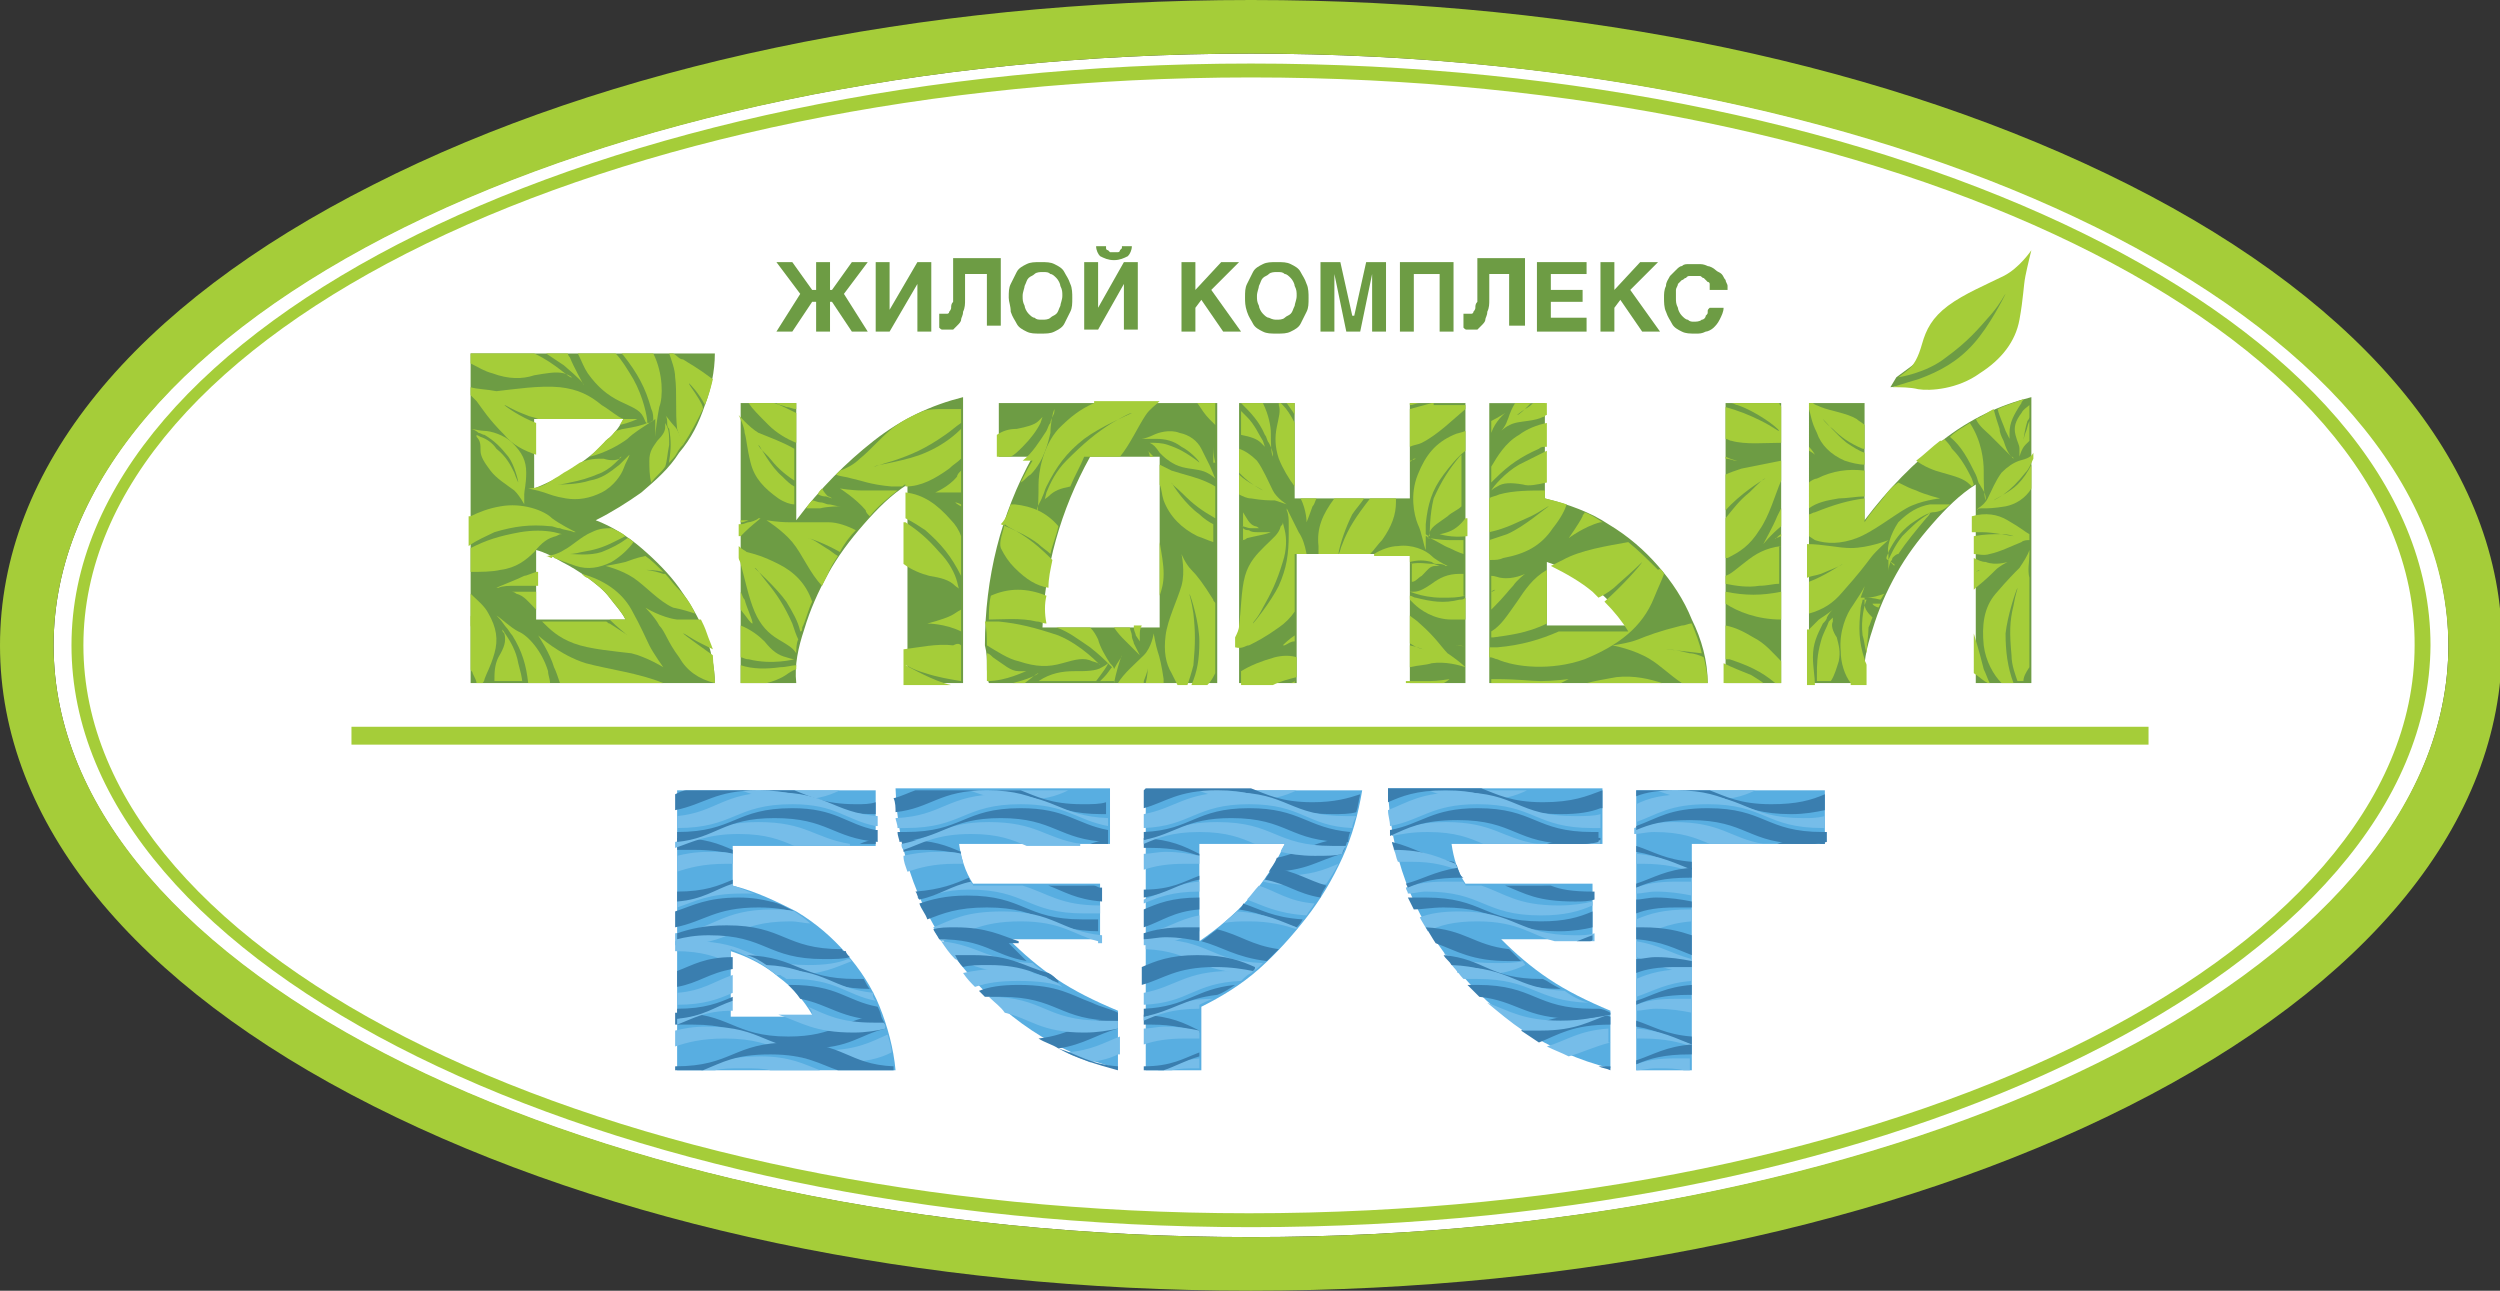 <?xml version="1.0" encoding="utf-8"?>
<!-- Generator: Adobe Illustrator 21.0.2, SVG Export Plug-In . SVG Version: 6.00 Build 0)  -->
<svg version="1.1" id="Слой_1" xmlns="http://www.w3.org/2000/svg" xmlns:xlink="http://www.w3.org/1999/xlink" x="0px" y="0px"
	 viewBox="0 0 125.9 65" style="enable-background:new 0 0 125.9 65;" xml:space="preserve">
<rect x="0" y="0" width="125.9" height="65" fill="#333333" stroke="none"/>
<style type="text/css">
	.st0{fill-rule:evenodd;clip-rule:evenodd;fill:#FFFFFF;}
	.st1{fill-rule:evenodd;clip-rule:evenodd;fill:#6D9C44;}
	.st2{fill-rule:evenodd;clip-rule:evenodd;fill:#A5CD39;}
	.st3{fill:#A5CD39;}
	.st4{fill:#58AEE1;}
	.st5{fill:#3A7EAF;}
	.st6{fill:#76BDE9;}
</style>
<g>
	<path class="st0" d="M63,2.7c33.3,0,60.3,13.3,60.3,29.8c0,16.5-27,29.8-60.3,29.8C29.7,62.3,2.7,49,2.7,32.5
		C2.7,16,29.7,2.7,63,2.7L63,2.7z"/>
	<path class="st1" d="M85.2,31.2c-0.4-1-1-1.9-1.7-2.7c-0.7-0.8-1.5-1.5-2.5-2.1c-0.9-0.6-2-1-3.2-1.3v-4.8h-2.8v14.1h11
		C86,33.3,85.7,32.2,85.2,31.2L85.2,31.2z M77.9,31.6L77.9,31.6v-3.3c0.9,0.3,1.7,0.8,2.4,1.3c0.7,0.6,1.3,1.2,1.7,1.9H77.9
		L77.9,31.6z M65.2,34.4L65.2,34.4h-2.8V20.3h2.8v4.8H71v-4.8h2.8v14.1H71v-6.5h-5.7V34.4L65.2,34.4z M89.7,34.4L89.7,34.4h-2.8
		V20.3h2.8V34.4L89.7,34.4z M93.9,34.4L93.9,34.4h-2.8V20.3h2.8v5.9c1.2-1.6,2.5-2.9,3.9-4c1.4-1.1,2.9-1.8,4.5-2.2v14.4h-2.8v-10
		c-0.8,0.5-1.5,1.2-2.2,2c-0.7,0.8-1.3,1.6-1.8,2.5c-0.5,0.9-0.9,1.8-1.2,2.8C94,32.6,93.8,33.5,93.9,34.4L93.9,34.4z M40.1,34.4
		L40.1,34.4h-2.8V20.3h2.8v5.9c1.2-1.6,2.5-2.9,3.9-4c1.4-1.1,2.9-1.8,4.5-2.2v14.4h-2.8v-10c-0.8,0.5-1.5,1.2-2.2,2
		c-0.7,0.8-1.3,1.6-1.8,2.5c-0.5,0.9-0.9,1.8-1.2,2.8C40.2,32.6,40,33.5,40.1,34.4L40.1,34.4z M49.7,33.5L49.7,33.5
		c0,0.3,0,0.6,0.1,0.9h11.5V20.3h-11V23H52c-1.6,2.9-2.4,6.1-2.4,9.5C49.7,32.9,49.7,33.2,49.7,33.5L49.7,33.5z M54.9,23L54.9,23
		h3.5v8.6h-5.9C52.6,28.6,53.4,25.7,54.9,23L54.9,23z M35.5,31.9L35.5,31.9c-0.3-0.8-0.8-1.6-1.3-2.3c-0.5-0.7-1.2-1.4-1.9-2
		c-0.7-0.6-1.5-1.1-2.3-1.4c0.8-0.4,1.6-0.9,2.3-1.4c0.7-0.6,1.4-1.2,1.9-2c0.6-0.7,1-1.5,1.3-2.4c0.3-0.8,0.5-1.7,0.5-2.6H23.7
		v16.6H36C36,33.6,35.8,32.7,35.5,31.9L35.5,31.9z M27,21.1L27,21.1h4.4c-0.2,0.4-0.5,0.8-0.9,1.1c-0.3,0.4-0.7,0.7-1.1,1
		c-0.4,0.3-0.8,0.6-1.2,0.8c-0.4,0.2-0.8,0.4-1.3,0.6V21.1L27,21.1z M27,31.2L27,31.2v-3.5c0.4,0.1,0.8,0.3,1.3,0.6
		c0.4,0.2,0.9,0.5,1.3,0.8c0.4,0.3,0.8,0.6,1.1,1c0.3,0.4,0.6,0.7,0.8,1.1H27L27,31.2z"/>
	<path class="st2" d="M32.7,32.5c-0.2-0.4-0.4-0.9-0.9-1.8c-0.5-0.9-1.4-1.5-2.5-1.8l0,0c0.1,0.1,0.2,0.2,0.3,0.2
		c0.4,0.3,0.8,0.6,1.1,1c0.3,0.4,0.6,0.7,0.8,1.1h-0.8c0.4,0.4,0.8,0.7,0.9,0.8c0,0,0,0,0,0s0,0,0,0c-0.1-0.1-0.3-0.2-0.9-0.6
		c-0.1,0-0.1-0.1-0.2-0.1h-3.2c0.4,0.4,0.8,0.8,1.6,1.1c0.8,0.3,2.1,0.4,2.9,0.5c0.8,0.2,1.6,0.7,1.6,0.7S32.9,32.9,32.7,32.5
		L32.7,32.5z M27,28.8c-0.3,0.1-0.5,0.2-0.6,0.2c-0.4,0.2-1.2,0.5-1.4,0.6c0,0,0.1,0,0.1,0c0.2-0.1,0.6-0.1,0.8-0.1
		c0.2,0,0.4,0,0.6,0c0.2,0,0.4,0,0.6,0V28.8L27,28.8z M27,29.8c-0.3,0-0.6,0-0.8,0l0,0l-0.5,0l0,0c0.1,0,0.2,0,0.3,0.1
		c0.4,0.1,0.6,0.4,1,0.8V29.8L27,29.8z"/>
	<path class="st2" d="M34.4,22.4c-0.1-0.4-0.3-0.8-0.4-0.9c-0.2-0.2-0.4-0.5-0.5-0.6c0,0,0,0,0,0c0.1,0.1,0.1,0.3,0.1,0.4
		c0,0.1,0,0.2,0.1,0.3c0.1,0.6,0.1,1,0,1.6c0,0.1,0,0.1-0.1,0.2c0.2-0.2,0.4-0.4,0.5-0.6C34.2,22.6,34.3,22.5,34.4,22.4L34.4,22.4z
		 M33.5,23.5c0.1-0.3,0.1-0.6,0.2-1.1c0-0.4,0-0.7-0.1-0.9l-0.1-0.2l0,0c0,0,0,0.1,0,0.2c0,0.2-0.1,0.4-0.4,0.7
		c-0.2,0.3-0.4,0.5-0.4,1c0,0.3,0,0.8,0.1,1.1C33,24,33.3,23.8,33.5,23.5L33.5,23.5z"/>
	<path class="st2" d="M32.9,17.8h-1.6l0.1,0.1c0.7,0.9,1.1,1.6,1.4,2.7c0.1,0.2,0.1,0.4,0.1,0.6c-0.1,0-0.1,0.1-0.3,0.1l0,0
		c0-0.3-0.2-1.3-0.7-2.2c-0.3-0.5-0.6-1-0.9-1.3h-1.9c0.2,0.4,0.3,0.7,0.5,1c0.5,0.7,1,1.1,1.6,1.4c0.6,0.3,1,0.4,1.2,0.8
		c0.1,0.2,0.1,0.3,0.2,0.3c-0.2,0.1-0.6,0.2-1.2,0.3c-0.1,0-0.3,0.1-0.4,0.1c-0.1,0.1-0.2,0.3-0.4,0.4c-0.3,0.3-0.6,0.6-0.9,0.9
		c0.8-0.2,1.5-0.6,1.9-0.9c0.3-0.3,0.8-0.6,1.1-0.8c0,0,0,0,0,0s0,0,0,0c0.1-0.1,0.2-0.1,0.3-0.2C33,21.7,33,21.9,33,22
		c0-0.2,0.1-1,0.2-1.5C33.4,20,33.4,18.8,32.9,17.8L32.9,17.8z M28.6,17.8h-1.1c0.3,0.2,0.6,0.4,0.9,0.6c0.7,0.6,1,0.9,1,1
		c-0.1-0.2-0.5-0.9-0.7-1.4C28.7,18,28.6,17.9,28.6,17.8L28.6,17.8z M26.9,17.8h-3.2v0.5c0.4,0.2,0.7,0.4,1.1,0.5
		c0.8,0.3,1.5,0.3,2.1,0.1c0.6-0.1,1.1-0.2,1.5-0.1c0.3,0.1,0.4,0.2,0.4,0.2C28.7,19.1,28,18.3,26.9,17.8L26.9,17.8z M23.7,19.5v0.4
		c0.1,0.1,0.2,0.2,0.3,0.3c0.3,0.4,0.6,0.9,1.4,1.7c0.4,0.5,1,0.8,1.6,1v-1.6c-0.8-0.3-1.5-0.8-1.6-0.9c0,0,0,0,0,0s0,0,0,0
		c0.1,0,0.3,0.2,1.1,0.5c0.2,0.1,0.4,0.1,0.6,0.2v0l0,0h4.3c-0.3-0.1-0.6-0.4-1.1-0.7c-0.6-0.5-1.2-0.8-2.1-0.9
		c-1-0.1-2.3,0.1-3.2,0.2C24.5,19.6,24,19.6,23.7,19.5L23.7,19.5z M31.4,21.1c-0.1,0.1-0.1,0.2-0.2,0.3c0.5-0.1,0.9-0.3,0.9-0.3
		c0,0-0.1,0-0.5,0C31.6,21.1,31.5,21.1,31.4,21.1L31.4,21.1z M29.4,19.4L29.4,19.4C29.4,19.5,29.4,19.5,29.4,19.4
		C29.4,19.5,29.4,19.5,29.4,19.4L29.4,19.4z M33,22L33,22C33,22.1,33,22.1,33,22C33,22.1,33,22.1,33,22L33,22z"/>
	<path class="st2" d="M42.9,24.1c0.5,0.1,0.9,0.3,2,0.4c0.2,0,0.4,0,0.5,0c0.1,0,0.1-0.1,0.2-0.1v0.1c0.8,0,1.5-0.4,2.2-0.9
		c0.2-0.2,0.4-0.3,0.6-0.5v-1.5c-0.5,0.5-1.1,0.9-1.8,1.2c-0.9,0.4-2.4,0.6-2.6,0.7c0,0,0,0,0,0s0,0,0,0c0.1,0,0.3-0.1,1-0.3
		c0.9-0.3,1.6-0.6,2.6-1.3c0.3-0.2,0.5-0.4,0.8-0.6v-0.7c-0.3,0-0.6,0-0.9,0c-0.3,0-0.7,0-1,0.1c-0.5,0.2-1.1,0.5-1.6,0.9
		c-0.6,0.5-1.1,1.1-1.6,1.5c-0.3,0.3-0.7,0.5-1,0.6c-0.1,0.1-0.1,0.1-0.2,0.2C42.3,24,42.6,24,42.9,24.1L42.9,24.1z M37.7,20.3H39
		c0.3,0.1,0.7,0.3,1.1,0.5v1.5c-0.5-0.2-1-0.5-1.4-0.9C38.2,20.9,37.9,20.6,37.7,20.3L37.7,20.3z M39.1,20.3h1v0.3
		c-0.2,0-0.3-0.1-0.5-0.1C39.4,20.4,39.2,20.4,39.1,20.3L39.1,20.3z"/>
	<path class="st2" d="M34.4,18.1c0.3,0.2,0.7,0.4,1.5,1c-0.1,0.4-0.2,0.8-0.4,1.3l0,0c-0.3-0.6-0.7-1-0.8-1.1c0,0,0,0,0,0s0,0,0,0
		c0,0.1,0.2,0.3,0.5,0.8c0.1,0.2,0.2,0.3,0.2,0.5c-0.3,0.6-0.6,1.2-1,1.8c-0.1-0.2-0.2-0.5-0.3-0.8C34,20.8,34.1,19.7,34,19
		c0-0.4-0.2-0.9-0.3-1.2h0.2C34.1,17.9,34.2,18.1,34.4,18.1L34.4,18.1z M37.3,21.7c0,0.3,0,0.5,0,0.8V21.7L37.3,21.7z"/>
	<path class="st2" d="M37.5,21.8c0.1,0.3,0.1,0.7,0.3,1.5c0.2,0.8,0.7,1.3,1.4,1.8c0.3,0.2,0.6,0.3,0.8,0.3v-0.9
		c-0.2-0.1-0.4-0.3-0.6-0.5c-0.6-0.5-1.1-1.5-1.2-1.6c0,0,0,0,0,0s0,0,0,0c0,0.1,0.1,0.2,0.5,0.6c0.4,0.5,0.7,0.8,1.3,1.2v-1.6
		c-0.5-0.3-1.3-0.6-1.8-0.8c-0.5-0.3-1-0.9-1-0.9S37.5,21.5,37.5,21.8L37.5,21.8z M40.6,25.6c0.3,0,0.6,0,0.7,0
		c0.4-0.1,0.9-0.1,1.1-0.1c0,0,0,0-0.1,0c-0.2,0-0.4-0.1-0.6-0.1c-0.1,0-0.2-0.1-0.4-0.1c-0.1,0-0.3-0.1-0.4-0.1
		C40.9,25.2,40.7,25.4,40.6,25.6L40.6,25.6z M41.2,24.9c0.2,0.1,0.3,0.1,0.4,0.1v0l0.3,0.1v0c0,0-0.1-0.1-0.2-0.1
		c-0.1-0.1-0.2-0.2-0.3-0.4C41.3,24.7,41.2,24.8,41.2,24.9L41.2,24.9z"/>
	<path class="st2" d="M48,24.8c0.1,0,0.3,0,0.4,0v-1.1c-0.1,0.1-0.2,0.2-0.2,0.3c-0.4,0.5-1.1,0.8-1.1,0.8S47.6,24.8,48,24.8
		L48,24.8z M51.4,24.3c0.2-0.1,0.3-0.3,0.5-0.4c0.7-0.7,0.9-1.7,1-2.1c0-0.4,0.1-1,0.2-1.2c0,0,0,0,0,0.1c0,0.2-0.2,0.4-0.2,0.6
		c-0.1,0.1-0.1,0.2-0.2,0.4c-0.4,0.6-0.7,1.1-1.2,1.5H52C51.8,23.5,51.6,23.9,51.4,24.3L51.4,24.3z M50.9,23
		c0.2-0.1,0.4-0.3,0.6-0.5c0.4-0.4,0.7-0.8,0.9-1.2h0l0.1-0.3l0,0c0,0-0.1,0.1-0.2,0.2c-0.2,0.2-0.6,0.3-1.1,0.4
		c-0.4,0-0.7,0.1-1,0.3V23H50.9L50.9,23z"/>
	<path class="st2" d="M58.4,24.4c0.1,0.2,0.1,0.5,0.2,0.8c0.3,0.8,0.9,1.4,1.7,1.8c0.3,0.1,0.5,0.2,0.8,0.3v-0.9
		c-0.2-0.1-0.5-0.3-0.7-0.5c-0.7-0.5-1.3-1.4-1.4-1.6c0,0,0,0,0,0c0,0,0,0,0,0c0,0.1,0.2,0.2,0.6,0.6c0.5,0.5,0.9,0.8,1.6,1.2v-1.6
		l0,0c-0.6-0.4-1.6-0.6-2.2-0.8c-0.2-0.1-0.4-0.2-0.6-0.3V24.4L58.4,24.4z M62.5,27.2c0.1,0,0.2,0,0.3-0.1c0.4-0.1,1-0.2,1.2-0.3
		c0,0,0,0-0.1,0c-0.2,0-0.4,0-0.6,0c-0.1,0-0.3,0-0.4-0.1c-0.1,0-0.2,0-0.3-0.1V27.2L62.5,27.2z M62.5,26.5c0.2,0,0.3,0.1,0.5,0.1v0
		l0.4,0l0,0c0,0-0.1-0.1-0.2-0.1c-0.3-0.1-0.4-0.4-0.6-0.7V26.5L62.5,26.5z M58.1,23c-0.2-0.2-0.3-0.3-0.3-0.3s0.1,0.1,0.1,0.3H58.1
		L58.1,23z"/>
	<path class="st2" d="M55.1,20.3c-0.7,0.3-1.2,0.7-1.8,1.3c-0.8,0.9-1,2.2-1,2.8c0,0.5,0,1.3-0.1,1.5c0,0,0-0.1,0-0.1
		c0-0.3,0.2-0.5,0.3-0.8c0.1-0.2,0.1-0.3,0.2-0.5c0.5-1,1-1.7,1.9-2.4c0.8-0.6,2.2-1.2,2.4-1.3c0,0,0,0,0,0s0,0,0,0
		c-0.1,0-0.3,0.1-1,0.5c-0.8,0.5-1.4,1-2.3,1.9c-0.5,0.5-0.8,1.1-1,1.6l0,0l-0.1,0.4l0,0c0-0.1,0.1-0.1,0.2-0.2
		c0.3-0.3,0.6-0.4,1.1-0.5c0.2-0.5,0.5-1,0.7-1.5l0,0h1.8c0.5-0.6,0.9-1.5,1.3-2.1c0.2-0.3,0.5-0.5,0.7-0.7H55.1L55.1,20.3z"/>
	<path class="st2" d="M60.9,23.4c-0.1-0.2-0.2-0.4-0.4-0.8c-0.2-0.4-0.6-0.7-1.1-0.8c-0.5-0.2-1.1,0-1.3,0.1
		c-0.2,0.1-0.5,0.2-0.6,0.2c0,0,0,0,0,0c0.1,0,0.3,0,0.4,0c0.1,0,0.2,0,0.3,0c0.5,0,0.9,0.1,1.3,0.4c0.4,0.2,0.9,0.7,0.9,0.8
		c0,0,0,0,0,0s0,0,0,0c0,0-0.1-0.1-0.4-0.3c-0.3-0.2-0.6-0.4-1.2-0.6c-0.3-0.1-0.6-0.1-0.8-0.1v0l-0.2,0l0,0c0,0,0.1,0,0.1,0
		c0.2,0.1,0.3,0.2,0.5,0.5c0.2,0.2,0.4,0.4,0.8,0.6c0.4,0.2,0.9,0.2,1.3,0.3c0.4,0.1,0.7,0.4,0.7,0.4S61,23.6,60.9,23.4L60.9,23.4z"
		/>
	<path class="st2" d="M57.6,23c0-0.1,0-0.2,0-0.2c0,0,0,0,0,0C57.6,22.9,57.6,23,57.6,23L57.6,23L57.6,23z"/>
	<path class="st2" d="M73.8,21.7c-0.2,0.1-0.4,0.1-0.6,0.2c-0.9,0.4-1.4,1-1.8,2c-0.4,1-0.2,2,0,2.5c0.2,0.4,0.3,1.1,0.4,1.3
		c0-0.1,0-0.3,0-0.7c0.1,0,0.1,0.1,0.2,0.1c0,0,0,0,0,0s0,0,0,0c0.3,0.1,0.7,0.4,1,0.5c0.2,0.1,0.4,0.2,0.7,0.3v-0.7
		c-0.2,0-0.4,0-0.7,0c-0.5,0-0.9-0.1-1.1-0.1c0-0.1,0.1-0.1,0.1-0.3c0.1-0.3,0.5-0.5,0.9-0.8c0.2-0.2,0.5-0.3,0.7-0.5v-2.6l-0.1,0.1
		c-0.5,0.6-0.9,1.2-1.3,2.1C72,25.9,72,26.8,72,27l0,0c-0.1,0-0.2-0.1-0.2-0.1c0-0.1,0-0.3,0-0.5c0.1-1,0.3-1.7,0.9-2.5
		c0.3-0.4,0.7-0.9,1.1-1.2V21.7L73.8,21.7z M75.1,28.2c0.2,0,0.4,0,0.6-0.1c1.1-0.2,1.9-0.6,2.5-1.5c0.4-0.5,0.6-0.9,0.7-1.2
		c-0.3-0.1-0.7-0.2-1.1-0.3v-0.4c-0.7,0-1.6,0-2.3,0.2c-0.2,0.1-0.4,0.1-0.5,0.2v1.7c0.9-0.2,1.4-0.5,2.1-0.8
		c0.6-0.3,0.8-0.5,0.9-0.5c0,0,0,0,0,0s0,0,0,0c-0.2,0.1-1.2,1-2.1,1.4c-0.3,0.1-0.6,0.2-0.9,0.3V28.2L75.1,28.2z M73.8,26.1
		c-0.3,0.4-0.6,0.6-0.9,0.7c-0.3,0.1-0.4,0.1-0.4,0.1c0,0,0.6,0.2,1.4,0.1V26.1L73.8,26.1z M75.1,21.8c0.2-0.6,0.7-1,0.7-1
		s-0.3,0.2-0.7,0.4V21.8L75.1,21.8z M77.9,24.3v-1.6c-0.4,0.2-0.8,0.4-1.4,0.7c-0.7,0.4-1.3,1.1-1.4,1.3v0c0,0,0.1-0.1,0.3-0.2
		c0.3-0.2,0.7-0.2,1.3-0.1C77,24.5,77.4,24.4,77.9,24.3L77.9,24.3z M77.9,22.5v-1.2c-0.5,0.1-1,0.3-1.4,0.6l0,0
		c-0.7,0.4-1.1,1.1-1.4,1.6v0.8c0.1-0.1,0.1-0.1,0.2-0.2c0.7-0.7,1.3-1.1,2.2-1.5C77.6,22.5,77.7,22.5,77.9,22.5L77.9,22.5z
		 M71.8,27.7L71.8,27.7C71.8,27.7,71.8,27.7,71.8,27.7C71.8,27.7,71.8,27.7,71.8,27.7L71.8,27.7z"/>
	<path class="st2" d="M79.7,26c0-0.1,0.1-0.1,0.1-0.2c0.3,0.1,0.6,0.3,0.9,0.5l-0.1,0c-0.8,0.2-1.6,0.8-1.6,0.8S79.5,26.4,79.7,26
		L79.7,26L79.7,26z M86.9,23c0.2,0.1,0.5,0.2,0.6,0.2c0,0-0.1,0-0.1,0c-0.1,0-0.3-0.1-0.5-0.1V23L86.9,23z"/>
	<path class="st2" d="M89.7,23.2c-0.5,0.1-1,0.2-2,0.4c-0.3,0.1-0.6,0.2-0.8,0.3v1.8c0.7-0.8,1.8-1.5,2-1.6c0,0,0,0,0,0s0,0,0,0
		c-0.1,0-0.3,0.2-0.8,0.7c-0.5,0.4-0.8,0.8-1.2,1.3v2l0.1,0c0.6-0.3,1.1-0.6,1.6-1.4c0.5-0.7,0.8-1.8,1.1-2.5V23.2L89.7,23.2z
		 M86.9,30.4c0.6,0.4,1.6,0.8,2.8,0.8l0,0v-1.4c-1,0.2-1.8,0.2-2.8,0V30.4L86.9,30.4z M91.1,30.9c0.7-0.2,1.2-0.5,1.7-1.1
		c0.8-0.9,1.1-1.3,1.4-1.7c0.3-0.4,0.9-0.9,0.9-0.9s-1,0.4-1.9,0.4c-0.6,0-1.4-0.2-2.2-0.2v1.7c0.2-0.1,0.4-0.1,0.7-0.2
		c0.7-0.3,1-0.4,1.1-0.5c0,0,0,0,0,0s0,0,0,0c-0.2,0.1-0.9,0.6-1.7,0.9V30.9L91.1,30.9z M89.7,27.5c-0.8,0.1-1.3,0.4-1.8,0.8
		c-0.4,0.3-0.7,0.6-1,0.7v0.4c0.5,0.1,1.1,0.2,1.7,0.1c0.4,0,0.7-0.1,1-0.1V27.5L89.7,27.5z M89.7,25.6v0.9
		c-0.6,0.5-0.8,0.8-0.9,0.9c0.1-0.2,0.5-0.9,0.7-1.4C89.5,26,89.6,25.8,89.7,25.6L89.7,25.6z M89.7,26.9V27
		c-0.2,0.1-0.3,0.1-0.3,0.1C89.4,27.2,89.5,27,89.7,26.9L89.7,26.9z M91.1,27v-1.1c0.1,0,0.2-0.1,0.3-0.1c1-0.4,1.7-0.6,2.5-0.7v1.2
		c0.3-0.5,0.7-0.9,1-1.3c0.2,0,0.3,0,0.3,0c0,0-0.2,0-0.3,0c0.2-0.3,0.4-0.5,0.7-0.7c0.4,0.2,0.6,0.3,0.9,0.4
		c0.4,0.2,1.2,0.4,1.2,0.4s-1,0.1-1.7,0.5c-0.7,0.4-1.7,1.2-2.5,1.5c-0.8,0.3-1.5,0.3-2.1,0.1L91.1,27L91.1,27z M91.1,25.6v-1.3
		c0.1-0.1,0.3-0.2,0.4-0.2l0,0c0.8-0.4,1.6-0.5,2.4-0.4v1.3c-0.4,0-0.9,0.1-1.3,0.1C92,25.2,91.5,25.3,91.1,25.6L91.1,25.6z
		 M88.7,27.4L88.7,27.4C88.7,27.5,88.7,27.5,88.7,27.4C88.7,27.5,88.7,27.5,88.7,27.4L88.7,27.4z"/>
	<path class="st2" d="M91.1,20.6c0.1,0.3,0.1,0.6,0.4,1.2c0.2,0.6,0.7,1.1,1.4,1.4c0.3,0.1,0.7,0.2,1,0.2v-0.6
		c-0.3-0.1-0.6-0.3-0.9-0.5c-0.5-0.4-1.1-1.1-1.2-1.2c0,0,0,0,0,0s0,0,0,0c0,0,0.1,0.2,0.5,0.5c0.4,0.4,0.8,0.7,1.5,1
		c0,0,0.1,0,0.1,0v-1.2c-0.1-0.1-0.3-0.2-0.4-0.3c-0.5-0.3-1.3-0.4-1.8-0.6c-0.2-0.1-0.3-0.1-0.4-0.2h-0.2L91.1,20.6L91.1,20.6
		L91.1,20.6z"/>
	<path class="st2" d="M93.2,34.4c-0.3-0.4-0.5-1-0.5-1.6c-0.1-1,0.3-1.9,0.6-2.3c0.2-0.3,0.6-0.9,0.6-1c0,0.1-0.1,0.3-0.2,0.6
		c0.1,0,0.1,0,0.3,0c0,0,0,0,0,0c0,0,0,0,0,0c0.3,0,0.6-0.1,0.9-0.2c-0.1,0.1-0.1,0.2-0.2,0.3c-0.4-0.1-0.6-0.1-0.8-0.1
		c0,0.1,0,0.1,0,0.3c0,0.3,0.2,0.5,0.4,0.7c-0.1,0.2-0.1,0.3-0.2,0.5C94.1,32,94,32.5,94,32.9c-0.1-0.3-0.1-0.6-0.2-0.9
		c-0.1-0.8,0.1-1.6,0.2-1.8l0,0c-0.1,0-0.2,0-0.2,0c0,0.1-0.1,0.3-0.1,0.5c-0.1,0.9-0.1,1.6,0.2,2.5c0,0.1,0.1,0.2,0.1,0.3
		c0,0.3,0,0.7,0,1l0,0H93.2L93.2,34.4z M99.4,31.9C99.4,31.9,99.4,32,99.4,31.9c0.3,1,0.4,1.4,0.5,1.8c0.1,0.2,0.2,0.5,0.3,0.7h-0.1
		c-0.2-0.1-0.4-0.3-0.7-0.5V31.9L99.4,31.9z M94.6,30.6c-0.3-0.1-0.3-0.2-0.3-0.2c0,0,0.2,0,0.4,0L94.6,30.6L94.6,30.6z M93.9,29.5
		L93.9,29.5C93.9,29.5,93.9,29.4,93.9,29.5C93.9,29.4,93.9,29.5,93.9,29.5L93.9,29.5z"/>
	<path class="st2" d="M99.2,21.3c0.6,0.9,0.7,1.9,0.7,2.4c0,0.5,0,1.3,0.1,1.5c0,0,0-0.1,0-0.1c0-0.3-0.2-0.5-0.3-0.7
		c-0.1-0.1-0.1-0.3-0.2-0.5c-0.4-0.8-0.7-1.4-1.3-1.9C98.5,21.7,98.9,21.5,99.2,21.3L99.2,21.3z M97.9,22.1c0.1,0.1,0.3,0.3,0.4,0.5
		c0.5,0.5,0.8,1.1,1,1.5h0l0.1,0.3l-0.1,0.1c0,0-0.1-0.1-0.1-0.1c-0.3-0.3-0.7-0.4-1.4-0.6c-0.4-0.1-0.9-0.3-1.3-0.6
		c0.4-0.3,0.8-0.7,1.2-1C97.8,22.2,97.9,22.2,97.9,22.1L97.9,22.1z M99.4,24.5L99.4,24.5L99.4,24.5L99.4,24.5L99.4,24.5z"/>
	<path class="st2" d="M83.8,28.9c-0.1,0.3-0.3,0.7-0.5,1.2c-0.6,1.5-1.8,2.4-3.5,3.1c-1.7,0.6-3.5,0.4-4.4,0c-0.1,0-0.2-0.1-0.4-0.1
		v-0.5c0.1,0,0.2,0,0.4,0c1.2-0.1,2.2-0.4,3.1-0.8H82c-0.3-0.5-0.7-1-1.2-1.5c0.9-0.8,1.8-1.8,1.9-2c0,0,0,0,0,0s0,0,0,0
		c-0.1,0.1-0.4,0.4-1.2,1.1c-0.3,0.3-0.6,0.5-1,0.7c-0.1-0.1-0.2-0.2-0.3-0.3c-0.6-0.5-1.3-0.9-2.1-1.3c0.2-0.1,0.4-0.2,0.6-0.3
		c0.9-0.5,2.2-0.7,3.3-0.9c0.5,0.4,1,0.9,1.5,1.4C83.6,28.6,83.7,28.7,83.8,28.9L83.8,28.9z M73.8,32.6c-0.2-0.1-0.4-0.1-0.5-0.1
		c0,0,0.1,0,0.2,0C73.5,32.5,73.6,32.5,73.8,32.6L73.8,32.6L73.8,32.6z M77.9,31.4L77.9,31.4c-1,0.5-2,0.6-2.7,0.7v0l-0.1,0v-0.3
		c0.5-0.3,0.8-0.8,1.3-1.5c0.4-0.6,0.8-1.2,1.5-1.6V31.4L77.9,31.4z"/>
	<path class="st2" d="M84.7,34.4c-0.6-0.4-1.1-0.9-1.6-1.2c-0.8-0.5-1.9-0.7-1.9-0.7s0.8-0.1,1.3-0.3c0.5-0.2,1-0.4,2.2-0.7
		c0.2,0,0.3-0.1,0.5-0.1c0.2,0.5,0.4,1,0.5,1.5c-0.9-0.1-1.7-0.2-1.8-0.2c0,0,0,0,0,0s0,0,0,0c0.1,0,0.4,0,1.2,0.2
		c0.2,0,0.5,0.1,0.7,0.2c0.1,0.4,0.2,0.9,0.2,1.3H84.7L84.7,34.4z M86.9,31.5c0.5,0.1,0.9,0.3,1.4,0.6c0.6,0.3,1,0.8,1.4,1.2v1.1
		l0,0h-0.3c-0.7-0.6-1.4-0.9-2.3-1.2c0,0-0.1,0-0.2,0V31.5L86.9,31.5z M79.9,34.4h3.8c-0.6-0.2-1.4-0.4-2.3-0.3h0
		C80.8,34.2,80.3,34.3,79.9,34.4L79.9,34.4z M88.8,34.4h-2v-1c0.4,0.2,0.9,0.4,1.4,0.6C88.5,34.2,88.7,34.3,88.8,34.4L88.8,34.4z"/>
	<path class="st2" d="M78.6,34.4c0.2-0.1,0.4-0.2,0.4-0.2s-0.8,0.1-1.4,0.1c-0.5,0-1.1-0.1-2.3-0.1c-0.1,0-0.1,0-0.2,0v0.2H78.6
		L78.6,34.4z"/>
	<path class="st2" d="M76.2,29.5c-0.2,0.2-0.4,0.5-1,1.1c0,0-0.1,0.1-0.1,0.1v-0.9c0.1,0,0.2-0.1,0.2-0.1c0,0,0,0,0,0s0,0,0,0
		c0,0-0.1,0-0.2,0.1V29c0.2,0,0.4,0.1,0.5,0.1c0.6,0.1,1.2-0.2,1.2-0.2S76.4,29.2,76.2,29.5L76.2,29.5z M73.8,31.2
		c-0.2,0-0.4,0-0.7,0c-0.9,0-1.6-0.5-1.9-0.8c-0.1-0.1-0.1-0.1-0.2-0.2V30c0.1,0,0.2,0.1,0.3,0.1c0.8,0.2,1.4,0.3,2.2,0.1
		c0.1,0,0.2,0,0.3-0.1V31.2L73.8,31.2z M73.8,30c-0.4,0.1-0.7,0.1-1.2,0.1c-0.5,0-1-0.1-1.3-0.2L71,29.8v0h0.2
		c0.3,0,0.6-0.2,0.9-0.4c0.4-0.3,0.8-0.5,1.4-0.5c0.1,0,0.1,0,0.2,0V30L73.8,30z"/>
	<path class="st2" d="M91.1,31.7c0.2-0.2,0.4-0.4,0.5-0.5c0.3-0.2,0.6-0.4,0.7-0.5c0,0,0,0,0,0c-0.1,0.1-0.2,0.2-0.3,0.4
		c0,0.1-0.1,0.2-0.2,0.3c-0.3,0.6-0.5,1-0.5,1.7c0,0.5,0.1,1,0.1,1.4h-0.4V31.7L91.1,31.7z M91.5,34.4c0-0.1,0-0.2,0-0.4
		c0-0.5,0-1,0.2-1.7c0.1-0.4,0.3-0.7,0.4-1v0l0.2-0.2l0,0c0,0,0,0.1,0,0.2c-0.1,0.2,0,0.5,0.2,0.8c0.1,0.4,0.2,0.7,0.1,1.2
		c-0.1,0.3-0.2,0.7-0.4,1H91.5L91.5,34.4z"/>
	<path class="st2" d="M89.7,20.5L89.7,20.5c0-0.1-0.1-0.1-0.1-0.2h-2.4c0.1,0,0.2,0.1,0.3,0.1c0.9,0.3,2,1.1,2.1,1.3c0,0,0,0,0,0
		s0,0,0,0c-0.1,0-0.3-0.2-0.9-0.5c-0.6-0.3-1.1-0.5-1.8-0.7v1.6c0.1,0,0.2,0.1,0.3,0.1c0.7,0.2,1.7,0.1,2.5,0.1V20.5L89.7,20.5z
		 M91.1,22.7c0.2,0.1,0.3,0.2,0.3,0.2s-0.1-0.2-0.3-0.4V22.7L91.1,22.7z"/>
	<path class="st2" d="M72.7,34.4c0.2-0.1,0.3-0.2,0.3-0.2s-0.6,0.1-1,0.1v0c-0.3,0-0.6,0-1.2,0v0.1H72.7L72.7,34.4z"/>
	<path class="st2" d="M72.9,32.9c-0.3-0.3-0.6-0.8-1.4-1.5c-0.2-0.2-0.4-0.3-0.5-0.4v1.4c0.3,0.2,0.6,0.3,0.7,0.3c0,0,0,0,0,0
		s0,0,0,0c-0.1,0-0.2-0.1-0.7-0.2v1.1c0.4-0.1,0.8-0.1,1.1-0.2c0.7-0.1,1.4,0.1,1.7,0.2v0C73.6,33.4,73.2,33.1,72.9,32.9L72.9,32.9
		L72.9,32.9z M65.2,32c-0.3,0.2-0.5,0.4-0.6,0.5c0,0,0,0,0.1,0c0.2-0.1,0.3-0.2,0.5-0.2V32L65.2,32z"/>
	<path class="st2" d="M66.4,27.9c0-0.1,0-0.3,0-0.4c-0.1-0.9,0.2-1.6,0.8-2.4h1.5c-0.2,0.3-0.4,0.5-0.6,0.8c-0.3,0.6-0.6,1.4-0.7,2
		H66.4L66.4,27.9z M71,23.2c0.1,0,0.3-0.1,0.3-0.1c0,0,0,0-0.1,0C71.1,23.2,71,23.3,71,23.2L71,23.2L71,23.2z M67.4,27.9
		c0.1-0.1,0.1-0.3,0.2-0.5c0.3-0.8,0.7-1.4,1.4-2.3h1.3c0,0.1,0,0.1,0,0.2c0,0.6-0.2,1.2-0.7,1.9c-0.2,0.2-0.4,0.5-0.6,0.7H67.4
		L67.4,27.9z"/>
	<path class="st2" d="M62.9,32.5c0.4-0.2,0.8-0.4,1.5-0.9c0.3-0.2,0.6-0.5,0.8-0.8v-2.9h0.6c-0.1-0.5-0.2-0.8-0.4-1.1
		c-0.2-0.4-0.5-1-0.6-1.2c0,0,0,0.1,0,0.1c0.1,0.2,0.1,0.5,0.1,0.7c0,0.1,0,0.3,0,0.5c0,1-0.1,1.7-0.5,2.6c-0.4,0.8-1.2,1.8-1.3,1.9
		c0,0,0,0,0,0s0,0,0,0c0-0.1,0.2-0.2,0.5-0.8c0.4-0.7,0.7-1.3,1-2.3c0.2-0.6,0.2-1.2,0.1-1.6h0l-0.1-0.4l0,0c0,0.1,0,0.1-0.1,0.2
		c-0.1,0.4-0.4,0.6-0.8,1c-0.4,0.4-0.8,0.8-1,1.5c-0.2,0.7-0.2,1.8-0.3,2.5c0,0.2-0.1,0.4-0.2,0.6v0.5
		C62.6,32.7,62.7,32.5,62.9,32.5L62.9,32.5z"/>
	<path class="st2" d="M69.2,27.9c0.3-0.2,0.8-0.4,1.2-0.4c0.7-0.1,1.4,0.2,1.7,0.5c0.2,0.2,0.6,0.4,0.8,0.5c0,0,0,0-0.1,0
		c-0.1-0.1-0.3-0.1-0.4-0.1c-0.1,0-0.2,0-0.3-0.1c-0.4-0.1-0.7-0.1-1.1,0v-0.3H69.2L69.2,27.9z M71,28.4L71,28.4
		c0.5-0.1,0.9,0,1.2,0v0l0.3,0.1l0,0c0,0-0.1,0-0.2,0c-0.3,0-0.4,0.2-0.7,0.5c-0.2,0.1-0.3,0.3-0.5,0.3V28.4L71,28.4z"/>
	<path class="st2" d="M75.9,21.2c0.1-0.2,0.1-0.4,0.4-0.9l0,0h0.8c-0.3,0.3-0.6,0.6-0.7,0.6c0,0,0,0,0,0s0,0,0,0
		c0,0,0.1-0.1,0.4-0.3c0.2-0.1,0.3-0.2,0.4-0.3h0.7v0.6c-0.1,0-0.1,0.1-0.2,0.1c-0.4,0.2-1,0.2-1.4,0.3c-0.4,0.1-0.7,0.4-0.7,0.4
		S75.8,21.5,75.9,21.2L75.9,21.2z"/>
	<path class="st2" d="M60,28.7c0.3,0.3,0.6,0.7,1.1,1.5c0,0.1,0.1,0.1,0.1,0.2v3.5c-0.1,0.2-0.2,0.4-0.4,0.6H60
		c0.3-0.7,0.4-1.3,0.4-2.2c0-0.9-0.4-2.2-0.5-2.4c0,0,0,0,0,0s0,0,0,0c0,0.1,0.1,0.3,0.2,1c0.1,0.9,0.1,1.5,0,2.6
		c-0.1,0.4-0.2,0.7-0.3,1h-0.5c-0.1-0.2-0.2-0.4-0.3-0.6c-0.3-0.5-0.4-1.1-0.3-1.9c0.1-0.8,0.6-1.8,0.8-2.5c0.2-0.7,0-1.6,0-1.6
		S59.7,28.4,60,28.7L60,28.7z"/>
	<path class="st2" d="M62.5,33.8c0.5-0.3,1-0.5,1.7-0.7c0.4-0.1,0.8-0.1,1.1,0v1c-0.4,0.1-0.8,0.2-1.2,0.4h-1.6V33.8L62.5,33.8z
		 M64.9,34.4c0.1,0,0.2,0,0.3-0.1l0,0v0.1l0,0H64.9L64.9,34.4z"/>
	<path class="st2" d="M71,20.4c0.2,0,0.3-0.1,0.5-0.1H71V20.4L71,20.4z M72.2,20.3l-0.1,0c-0.4,0.1-0.7,0.2-1.1,0.3v1.9
		c0.2-0.1,0.4-0.1,0.6-0.2c0.8-0.4,1.6-1.2,2.2-1.7v-0.2H72.2L72.2,20.3z"/>
	<path class="st2" d="M63.6,20.3c0.3,0.6,0.4,1.2,0.4,1.5c0,0.4,0,1,0.1,1.2c0,0,0,0,0-0.1c0-0.2-0.1-0.4-0.2-0.6
		c-0.1-0.1-0.1-0.3-0.2-0.4c-0.3-0.7-0.7-1.1-1.2-1.6v0H63.6L63.6,20.3z M62.5,20.7c0.1,0.1,0.2,0.2,0.3,0.3
		c0.4,0.4,0.6,0.9,0.8,1.2l0,0l0.1,0.3l0,0c0,0-0.1-0.1-0.2-0.2c-0.2-0.2-0.5-0.3-1-0.4V20.7L62.5,20.7z M61.2,21.4
		c-0.1-0.1-0.2-0.2-0.3-0.3c-0.2-0.2-0.4-0.5-0.6-0.8h0.9V21.4L61.2,21.4z"/>
	<path class="st2" d="M43.4,24.7c0.4,0,0.9,0,1.8,0c-0.5,0.4-1,0.8-1.4,1.3c-0.1-0.1-0.2-0.2-0.2-0.3c-0.5-0.6-1.3-1.1-1.3-1.1
		S42.9,24.7,43.4,24.7L43.4,24.7z M45.6,24.8c0.9,0.1,1.6,0.6,2.3,1.4c0.2,0.2,0.4,0.5,0.5,0.8v2c-0.5-1-1-1.6-1.8-2.3
		c-0.3-0.2-0.6-0.4-1-0.6V24.8L45.6,24.8z M45.6,26.3c0.6,0.4,1.1,0.8,1.7,1.5c0.5,0.5,0.8,1.1,0.9,1.5l0,0l0.1,0.4l0,0
		c0-0.1-0.1-0.1-0.2-0.2c-0.3-0.3-0.7-0.4-1.3-0.5c-0.4-0.1-0.9-0.3-1.3-0.6V26.3L45.6,26.3z"/>
	<path class="st2" d="M39.7,26.3c0.5,0,0.9,0,2,0c0.5,0,1,0.2,1.4,0.4c-0.3,0.3-0.6,0.7-0.8,1.1c-0.7-0.4-1.5-0.7-1.6-0.7
		c0,0,0,0,0,0s0,0,0,0c0.1,0,0.3,0.1,0.9,0.5c0.2,0.1,0.4,0.3,0.6,0.4c-0.2,0.3-0.4,0.6-0.5,0.9c-0.1,0.2-0.2,0.4-0.3,0.6
		c-0.6-0.6-1-1.6-1.5-2.2c-0.5-0.6-1.3-1.1-1.3-1.1S39.2,26.3,39.7,26.3L39.7,26.3z"/>
	<path class="st2" d="M50.9,25.4c0.1,0,0.2,0,0.2,0c0.9,0.1,1.6,0.4,2.2,1.1c-0.1,0.5-0.3,0.9-0.4,1.4c-0.2-0.2-0.4-0.3-0.6-0.5
		c-0.5-0.4-1.4-0.8-1.9-1C50.7,26.1,50.8,25.7,50.9,25.4L50.9,25.4z M50.6,26.4c0.1,0.1,0.3,0.2,0.5,0.3c0.7,0.4,1.2,0.8,1.9,1.5
		c-0.1,0.5-0.2,0.9-0.2,1.4c-0.6-0.1-1.1-0.4-1.7-1c-0.3-0.3-0.5-0.6-0.7-1C50.3,27.3,50.5,26.8,50.6,26.4L50.6,26.4z M48.4,25.5
		c-0.2-0.1-0.3-0.2-0.3-0.2s0.1,0,0.3,0.1V25.5L48.4,25.5z"/>
	<path class="st2" d="M66.1,25.5c0.1-0.1,0.1-0.2,0.2-0.4h-0.8c0.3,0.6,0.3,1.2,0.3,1.2S66,25.8,66.1,25.5L66.1,25.5z M64.8,20.3
		L64.8,20.3c0.2,0.3,0.3,0.4,0.4,0.6v-0.6H64.8L64.8,20.3z M65.2,21.3c-0.2-0.4-0.4-0.7-0.6-0.9h0l-0.1-0.1h-0.1c0,0,0,0.1,0,0.1
		c0.1,0.3,0,0.6-0.1,1.1c-0.1,0.5-0.1,1,0.1,1.6c0.2,0.5,0.5,1,0.8,1.4V21.3L65.2,21.3z"/>
	<path class="st2" d="M64.2,25.2c-0.3,0-0.6,0-1.2-0.1c-0.2,0-0.4-0.1-0.6-0.2v-1c0.4,0.4,1.1,0.7,1.2,0.8c0,0,0,0,0,0s0,0,0,0
		c0,0-0.2-0.1-0.5-0.3c-0.3-0.2-0.5-0.4-0.7-0.6v-1.2c0.3,0.1,0.6,0.3,0.9,0.6c0.3,0.4,0.6,1.1,0.8,1.5c0.2,0.4,0.7,0.7,0.7,0.7
		S64.5,25.3,64.2,25.2L64.2,25.2z M61.2,23.3c-0.1-0.4-0.1-0.7-0.1-0.9c0-0.3,0-0.8,0-0.9c0,0,0,0,0,0.1c0,0.1,0,0.1,0,0.2V23.3
		L61.2,23.3z"/>
	<path class="st2" d="M56.1,34.4c0.1-0.5,0.3-1.2,0.4-1.4c0,0.1-0.2,0.3-0.4,0.7c0-0.1-0.1-0.2-0.2-0.3c0,0,0,0,0,0s0,0,0,0
		c-0.2-0.3-0.5-0.8-0.6-1.2c-0.1-0.2-0.2-0.4-0.4-0.6h-1.7c0.6,0.2,1.1,0.6,1.7,1c0.5,0.4,0.7,0.6,0.9,0.8c0,0-0.1,0.1-0.3,0.2
		c-0.3,0.2-0.8,0.2-1.4,0.2c-0.6,0-1.2,0.1-1.8,0.5h2.9c0.3-0.4,0.6-0.8,0.6-0.9l0,0c0.1,0.1,0.2,0.2,0.2,0.2
		c-0.1,0.1-0.2,0.3-0.4,0.5c-0.1,0.1-0.1,0.1-0.2,0.2H56.1L56.1,34.4z M52.7,30c-1-0.4-1.9-0.4-2.8,0l0,0c-0.1,0.4-0.1,0.8-0.1,1.2
		c0.6,0,1.6-0.1,2.4,0.1c0.2,0,0.3,0.1,0.5,0.1C52.6,30.9,52.6,30.4,52.7,30L52.7,30z M48.4,30.7c-0.2,0.1-0.3,0.2-0.5,0.3
		c-0.4,0.2-1.2,0.4-1.2,0.4s0.9,0,1.7,0.4V30.7L48.4,30.7z M49.7,32.5c0.5,0.3,1.1,0.7,1.6,0.8c0.9,0.3,1.5,0.3,2.2,0.1
		c0.7-0.2,1.1-0.3,1.5-0.1c0.4,0.1,0.4,0.2,0.4,0.2c0,0-0.9-1-2.1-1.5c-1.2-0.4-2-0.6-3-0.7c-0.3,0-0.5,0-0.7,0
		C49.7,31.7,49.7,32.1,49.7,32.5L49.7,32.5L49.7,32.5z M48.4,32.5v1.8c-0.6-0.1-1.2-0.2-1.8-0.4c-0.7-0.2-0.9-0.4-1-0.4
		c0.2,0.1,1.4,0.8,2.3,1h-2.4v-1.8c0.8-0.1,1.7-0.3,2.5-0.2C48.2,32.4,48.3,32.4,48.4,32.5L48.4,32.5z M49.7,33.5L49.7,33.5
		c0,0.3,0,0.5,0,0.8c1,0,1.9-0.5,2-0.5c0,0-0.1,0-0.4,0c-0.4,0-0.7-0.3-1.3-0.7c-0.1-0.1-0.2-0.2-0.3-0.2
		C49.7,33.1,49.7,33.3,49.7,33.5L49.7,33.5z M50.8,34.4h0.8c0.3-0.2,0.6-0.5,0.7-0.5c-0.1,0.1-0.5,0.3-1.3,0.5
		C51,34.4,50.9,34.4,50.8,34.4L50.8,34.4z M56.5,33L56.5,33C56.5,33,56.5,33,56.5,33C56.5,33,56.5,33,56.5,33L56.5,33z M52.4,33.9
		L52.4,33.9C52.4,33.9,52.4,33.8,52.4,33.9C52.4,33.8,52.4,33.9,52.4,33.9L52.4,33.9z"/>
	<path class="st2" d="M58.3,32.8c0.1,0.3,0.2,0.7,0.3,1.4c0,0.1,0,0.1,0,0.2h-0.9c0.1-0.4,0.1-0.7,0.1-0.8c0,0,0,0,0,0s0,0,0,0
		c0,0.1,0,0.2-0.2,0.7l0,0.1h-1.3c0.3-0.5,0.9-1,1.3-1.4c0.4-0.4,0.5-1.1,0.5-1.1S58.2,32.5,58.3,32.8L58.3,32.8z"/>
	<path class="st2" d="M56.1,31.6c0.2,0.3,0.4,0.5,0.5,0.6c0.3,0.3,0.8,0.8,0.9,0.9c0,0,0,0-0.1-0.1c-0.1-0.2-0.2-0.4-0.3-0.6
		C57.1,32.3,57,32.2,57,32c0-0.1-0.1-0.3-0.1-0.4H56.1L56.1,31.6z M57.1,31.6c0,0.2,0.1,0.3,0.1,0.4h0l0.2,0.3l0,0
		c0-0.1,0-0.1,0-0.3c0-0.2,0-0.3,0.1-0.5H57.1L57.1,31.6z M58.4,30c0.1-0.3,0.2-0.6,0.2-1.1c0-0.5-0.1-1-0.2-1.6V30L58.4,30z
		 M58.4,24.9L58.4,24.9L58.4,24.9L58.4,24.9L58.4,24.9z"/>
	<path class="st2" d="M37.6,27.8c0.4,0.1,0.8,0.2,1.6,0.6c0.8,0.4,1.4,1,1.7,1.9c-0.2,0.4-0.3,0.9-0.5,1.3c0,0.1,0,0.2-0.1,0.2
		c-0.1-0.5-0.4-1-0.7-1.5c-0.5-0.7-1.5-1.6-1.6-1.7c0,0,0,0,0,0s0,0,0,0c0.1,0,0.2,0.2,0.6,0.7c0.5,0.6,0.9,1.2,1.3,2.1
		c0.1,0.3,0.2,0.6,0.3,0.8c-0.1,0.2-0.1,0.5-0.1,0.7c-0.2-0.3-0.4-0.4-0.9-0.7c-0.5-0.3-0.9-0.7-1.2-1.4c-0.3-0.7-0.5-1.7-0.7-2.4
		c0-0.1-0.1-0.2-0.1-0.3v-0.6C37.4,27.7,37.5,27.7,37.6,27.8L37.6,27.8z M40.1,33.7c-0.3,0.1-0.5,0.3-0.7,0.4
		c-0.2,0.1-0.4,0.2-0.8,0.3h-1.3v-0.9c0.6,0.2,1.3,0.2,2,0.1c0.3,0,0.6-0.1,0.8-0.1L40.1,33.7L40.1,33.7z M36,34.4
		c-0.8-0.2-1.4-0.6-1.8-1.3c-0.6-0.8-0.7-1.3-1-1.6c-0.2-0.4-0.7-0.9-0.7-0.9s0.8,0.5,1.6,0.6c0.3,0,0.7,0,1.2,0
		c0.1,0.2,0.2,0.4,0.3,0.7l0,0c0.1,0.3,0.2,0.5,0.3,0.8c-0.2-0.1-0.4-0.2-0.6-0.3c-0.6-0.3-0.8-0.5-0.9-0.5c0,0,0,0,0,0s0,0,0,0
		c0.1,0.1,0.8,0.6,1.5,1.1C35.9,33.4,36,33.9,36,34.4L36,34.4z M37.3,31.5c0.5,0.2,0.9,0.5,1.2,0.8c0.4,0.5,0.7,0.7,1.1,0.8
		c0.3,0.1,0.4,0.1,0.4,0.1c0,0-1.1,0.3-2.3,0c-0.2,0-0.3-0.1-0.4-0.1V31.5L37.3,31.5z M37.3,31.2L37.3,31.2
		C37.3,31.2,37.3,31.2,37.3,31.2C37.3,31.2,37.3,31.2,37.3,31.2L37.3,31.2z M37.3,30.7v-0.9c0.1,0.2,0.1,0.3,0.2,0.4
		c0.1,0.4,0.4,1,0.4,1.2C37.8,31.4,37.7,31.2,37.3,30.7L37.3,30.7z M35,30.9c-0.2-0.5-0.5-0.9-0.9-1.3c-0.2-0.2-0.4-0.5-0.6-0.7
		l-0.1,0c-0.6-0.2-0.9-0.2-0.9-0.2c0.1,0,0.5,0,0.9,0.1c-0.3-0.3-0.6-0.6-0.9-0.8c-0.5,0.1-0.7,0.2-1,0.3c-0.4,0.1-1,0.2-1,0.2
		s0.8,0.2,1.4,0.6c0.6,0.4,1.3,1.2,2,1.5C34.4,30.7,34.7,30.8,35,30.9L35,30.9z M37.9,31.5L37.9,31.5C37.9,31.6,37.9,31.6,37.9,31.5
		C37.9,31.6,37.9,31.6,37.9,31.5L37.9,31.5z"/>
	<path class="st2" d="M33.4,34.4c-1.2-0.5-2.8-0.7-3.9-1C28.2,33,27.1,32,27.1,32s0.6,0.9,0.8,1.6c0.1,0.2,0.2,0.5,0.3,0.8H33.4
		L33.4,34.4z"/>
	<path class="st2" d="M98.2,25.4c-0.2,0-0.5,0-1,0c-0.6,0.1-1.1,0.4-1.6,0.9c-0.4,0.6-0.6,1.3-0.5,1.6c0,0.3,0,0.8,0,0.9
		c0-0.1,0-0.2,0.1-0.5c0,0,0.1,0.1,0.1,0.1c0,0,0,0,0,0s0,0,0,0c0,0,0.1,0.1,0.1,0.1l0-0.1c-0.1,0-0.1-0.1-0.2-0.1
		c0,0,0.1-0.1,0.1-0.2c0.1-0.1,0.2-0.2,0.3-0.2c0.4-0.6,0.9-1.2,1.4-1.8c0.1-0.1,0.2-0.2,0.2-0.3l-0.1,0.1c-0.5,0.3-0.8,0.6-1.3,1.1
		c-0.4,0.5-0.6,1-0.7,1.2l0,0c-0.1,0-0.1-0.1-0.1-0.1c0-0.1,0.1-0.2,0.1-0.3c0.3-0.6,0.6-1,1.1-1.4c0.3-0.2,0.7-0.5,1.1-0.6
		C97.7,25.8,98,25.6,98.2,25.4L98.2,25.4z M99.4,29.7c0,0,0.1-0.1,0.1-0.1c0.5-0.4,0.8-0.7,1-0.9c0.2-0.2,0.6-0.4,0.6-0.4
		s-0.6,0.2-1.1,0c-0.2,0-0.4-0.1-0.6-0.2v0.7c0.2,0,0.2-0.1,0.3-0.1c0,0,0,0,0,0s0,0,0,0c0,0-0.1,0.1-0.3,0.1V29.7L99.4,29.7z
		 M102.2,26.9v0.3c-0.1,0-0.3,0-0.4,0.1c-0.5,0.2-1.1,0.5-1.6,0.6c-0.3,0.1-0.6,0-0.8,0V27c0.6-0.1,0.9-0.1,1.4-0.1
		c0.4,0,0.6,0.1,0.6,0.1c-0.1,0-1-0.2-1.6-0.2c-0.2,0-0.3,0-0.5,0v-0.8c0.7-0.2,1.3-0.1,1.8,0.2C101.8,26.6,102,26.8,102.2,26.9
		L102.2,26.9z M95.1,28.9L95.1,28.9C95.1,28.9,95.1,28.9,95.1,28.9C95.1,28.9,95.1,28.9,95.1,28.9L95.1,28.9z"/>
	<path class="st2" d="M101.7,28.6c-0.3,0.3-0.6,0.6-1.2,1.3c-0.6,0.7-0.7,1.6-0.6,2.6c0.1,0.8,0.5,1.5,0.9,1.9h0.6
		c-0.3-0.8-0.4-1.6-0.4-2.5c0.1-0.9,0.5-2.1,0.6-2.3c0,0,0,0,0,0s0,0,0,0c0,0.1-0.1,0.3-0.2,0.9c-0.2,0.8-0.2,1.4-0.1,2.5
		c0,0.5,0.2,1,0.3,1.3h0.3c0-0.2,0.1-0.4,0.3-0.7v-4.5c-0.1-0.4,0-0.8,0-1.2v-0.2C102.1,28,101.9,28.3,101.7,28.6L101.7,28.6z"/>
	<path class="st2" d="M99.5,21.1c0.2,0.4,0.5,0.6,0.7,0.8c0.4,0.4,1,1,1.2,1.2c0,0,0-0.1-0.1-0.1c-0.2-0.2-0.3-0.5-0.4-0.8
		c-0.1-0.2-0.2-0.4-0.2-0.6c-0.1-0.3-0.2-0.6-0.3-1C100,20.8,99.8,21,99.5,21.1L99.5,21.1z M100.6,20.6c0.1,0.4,0.3,0.8,0.4,1.1l0,0
		l0.2,0.4l0,0c0-0.1,0-0.2,0-0.3c0-0.5,0.2-0.9,0.6-1.5c0-0.1,0.1-0.1,0.1-0.2C101.4,20.3,101,20.4,100.6,20.6L100.6,20.6z"/>
	<path class="st2" d="M99.9,25.6c0.2,0,0.5,0,1.1-0.1c0.5-0.1,1-0.4,1.3-0.9v-1.2c-0.2,0.4-0.4,0.7-0.7,1c-0.4,0.4-1.1,0.7-1.2,0.8
		c0,0,0,0,0,0s0,0,0,0c0,0,0.2-0.1,0.5-0.3c0.4-0.3,0.7-0.6,1.1-1.1c0.2-0.2,0.3-0.5,0.4-0.7v-0.3l0,0c-0.1,0.2-0.3,0.3-0.7,0.4
		c-0.3,0.1-0.6,0.3-0.9,0.6c-0.3,0.4-0.5,0.9-0.7,1.3c-0.1,0.2-0.3,0.4-0.5,0.5v0.1C99.5,25.6,99.7,25.6,99.9,25.6L99.9,25.6z"/>
	<path class="st2" d="M101.7,22.6c0-0.2-0.1-0.3-0.2-0.7c-0.1-0.4,0-0.7,0.3-1.1c0.1-0.2,0.3-0.3,0.4-0.4v0.6c0,0.1-0.1,0.2-0.1,0.2
		c-0.1,0.3-0.2,0.9-0.2,1c0,0,0,0,0,0s0,0,0,0c0,0,0-0.1,0.1-0.4c0.1-0.2,0.1-0.4,0.2-0.6v1c-0.1,0.1-0.1,0.1-0.2,0.2
		c-0.2,0.2-0.3,0.6-0.3,0.6S101.7,22.7,101.7,22.6L101.7,22.6z"/>
	<path class="st2" d="M37.3,27c0.1-0.1,0.1-0.1,0.2-0.2c0.3-0.3,0.7-0.6,0.8-0.7c0,0,0,0-0.1,0c-0.1,0.1-0.4,0.2-0.5,0.2
		c-0.1,0-0.2,0.1-0.4,0.1l-0.1,0V27L37.3,27z M37.3,26.3c0,0,0.1,0,0.1,0v0l0.3-0.1l0,0c0,0-0.1,0-0.2,0c-0.1,0-0.1,0-0.2,0V26.3
		L37.3,26.3z"/>
	<path class="st2" d="M23.7,31c0.1,0.2,0.2,0.4,0.2,0.6c0.2,0.7,0.2,1.6,0.2,1.8c0,0,0,0,0,0s0,0,0,0c0-0.1,0-0.2-0.1-0.7
		c-0.1-0.4-0.2-0.8-0.3-1.2V31L23.7,31z"/>
	<path class="st2" d="M24.4,34.2c0.1-0.3,0.3-0.6,0.5-1.3c0.2-0.7,0.1-1.3-0.3-2c-0.2-0.4-0.6-0.7-0.9-1v3.8c0,0.1,0.1,0.1,0.1,0.2
		c0.1,0.2,0.2,0.4,0.2,0.5h0.3C24.3,34.4,24.4,34.3,24.4,34.2L24.4,34.2z"/>
	<path class="st2" d="M27.9,28.1c0.3,0.1,0.5,0.2,1.1,0.4c0.6,0.2,1.2,0.1,1.8-0.2c0.5-0.3,0.9-0.7,1.1-1c-0.1-0.1-0.2-0.2-0.3-0.2
		c-0.4,0.3-0.8,0.5-1.3,0.7c-0.6,0.2-1.4,0.1-1.6,0.1c0,0,0,0,0,0s0,0,0,0c0,0,0.2,0,0.6-0.1c0.6-0.1,1-0.2,1.6-0.5
		c0.2-0.1,0.4-0.2,0.6-0.3c-0.2-0.2-0.5-0.3-0.7-0.4c-0.3,0-0.6,0-1,0.2c-0.5,0.2-1,0.7-1.4,0.9c-0.3,0.2-0.7,0.3-0.9,0.3
		c0.1,0,0.2,0.1,0.3,0.1C27.8,28,27.9,28,27.9,28.1L27.9,28.1z"/>
	<path class="st2" d="M23.7,26c0.4-0.2,0.9-0.4,1.5-0.5c1.1-0.2,2.2,0.2,2.6,0.6c0.4,0.3,1,0.6,1.2,0.7c0,0-0.1,0-0.1,0
		c-0.2-0.1-0.5-0.1-0.7-0.2c-0.2,0-0.3-0.1-0.5-0.1c-1-0.1-1.8,0-2.8,0.3c-0.4,0.2-0.9,0.4-1.3,0.7V26L23.7,26z M23.7,27.6
		c0.8-0.4,1.4-0.6,2.5-0.8c0.6-0.1,1.2-0.1,1.7,0l0,0l0.4,0.1l0,0c-0.1,0-0.1,0-0.3,0.1c-0.4,0.1-0.7,0.3-1.1,0.8
		c-0.4,0.4-0.9,0.8-1.7,0.9c-0.4,0.1-1,0.1-1.5,0.1V27.6L23.7,27.6z"/>
	<path class="st2" d="M27.7,34.4c0-0.2-0.1-0.4-0.1-0.6c-0.3-1-1-1.8-1.5-2c-0.4-0.2-0.9-0.7-1.1-0.8c0,0,0,0,0.1,0.1
		c0.2,0.2,0.3,0.4,0.4,0.5c0.1,0.1,0.2,0.3,0.3,0.4c0.5,0.8,0.7,1.5,0.8,2.4H27.7L27.7,34.4z M26.3,34.4c0-0.3-0.1-0.6-0.2-1
		c-0.1-0.6-0.4-1.1-0.6-1.4l-0.2-0.3l0,0c0,0.1,0,0.1,0.1,0.2c0.1,0.4,0,0.7-0.3,1.2c-0.2,0.4-0.2,0.8-0.2,1.2H26.3L26.3,34.4z"/>
	<path class="st2" d="M27.4,24.8c0.3,0.1,0.5,0.2,1.1,0.3c0.6,0.1,1.2,0,1.8-0.3c0.6-0.3,1-0.9,1.1-1.2c0.1-0.3,0.3-0.6,0.3-0.7
		c0,0,0,0,0,0c-0.1,0.1-0.2,0.2-0.3,0.3c-0.1,0.1-0.1,0.1-0.2,0.2c-0.5,0.4-0.9,0.7-1.5,0.8c-0.6,0.2-1.4,0.2-1.6,0.2c0,0,0,0,0,0
		s0,0,0,0c0,0,0.2,0,0.6-0.1c0.5-0.1,0.9-0.2,1.6-0.5c0.4-0.2,0.6-0.4,0.8-0.6h0l0.2-0.2l0,0c0,0-0.1,0-0.1,0.1
		c-0.2,0.1-0.5,0.1-0.8,0c-0.4,0-0.7,0-1.2,0.2c-0.3,0.2-0.6,0.4-0.8,0.5L28.1,24c-0.2,0.1-0.3,0.2-0.5,0.3c-0.4,0.3-1,0.3-1,0.3
		S27.1,24.7,27.4,24.8L27.4,24.8z"/>
	<path class="st2" d="M26.4,24.9c0-0.2,0.1-0.5,0.1-1.1c0-0.6-0.2-1-0.7-1.5c-0.4-0.4-1.1-0.6-1.4-0.6c-0.2,0-0.6-0.1-0.7-0.1v0
		c0.1,0,0.3,0.1,0.4,0.2c0.1,0,0.2,0.1,0.3,0.1c0.5,0.3,0.8,0.6,1.2,1.1c0.3,0.4,0.5,1.2,0.5,1.3c0,0,0,0,0,0s0,0,0,0
		c0,0-0.1-0.2-0.2-0.5c-0.2-0.4-0.4-0.8-0.9-1.2c-0.2-0.3-0.5-0.5-0.8-0.6v0l-0.2-0.1l0,0C24,22,24,22,24,22
		c0.2,0.2,0.2,0.4,0.2,0.7c0,0.3,0.2,0.6,0.5,1c0.3,0.4,0.8,0.7,1.2,1c0.3,0.3,0.5,0.7,0.5,0.7S26.4,25.1,26.4,24.9L26.4,24.9z"/>
	<polygon class="st1" points="41.8,14.6 41.9,14.6 42.9,13.2 43.7,13.2 42.5,14.8 43.7,16.7 42.9,16.7 41.9,15.2 41.8,15.2 
		41.8,16.7 41.1,16.7 41.1,15.2 40.9,15.2 39.9,16.7 39.1,16.7 40.3,14.8 39.1,13.2 39.9,13.2 40.9,14.6 41.1,14.6 41.1,13.2 
		41.8,13.2 41.8,14.6 	"/>
	<polygon class="st1" points="44.1,13.2 44.8,13.2 44.8,15.6 44.8,15.6 46.2,13.2 46.9,13.2 46.9,16.7 46.2,16.7 46.2,14.3 
		46.2,14.3 44.8,16.7 44.1,16.7 44.1,13.2 	"/>
	<path class="st1" d="M49.6,13.8h-1l0,0.5c0,0.3,0,0.6,0,0.8c0,0.2,0,0.4-0.1,0.6c0,0.2-0.1,0.3-0.1,0.4c0,0.1-0.1,0.2-0.2,0.3
		c-0.1,0.1-0.1,0.1-0.2,0.2c-0.1,0-0.2,0-0.3,0c-0.1,0-0.2,0-0.2,0c-0.1,0-0.1,0-0.2-0.1l0-0.7c0,0,0,0,0.1,0c0,0,0,0,0.1,0
		c0,0,0,0,0.1,0c0,0,0,0,0,0c0,0,0.1,0,0.1,0c0,0,0.1,0,0.1-0.1c0,0,0.1-0.1,0.1-0.2c0-0.1,0-0.2,0.1-0.3c0-0.1,0-0.3,0-0.4
		c0-0.2,0-0.4,0-0.6v-1.2h2.4v3.4h-0.7V13.8L49.6,13.8z"/>
	<path class="st1" d="M50.8,15c0-0.3,0-0.5,0.1-0.7c0.1-0.2,0.2-0.4,0.3-0.6c0.1-0.2,0.3-0.3,0.5-0.4c0.2-0.1,0.4-0.1,0.7-0.1
		c0.3,0,0.5,0,0.7,0.1c0.2,0.1,0.4,0.2,0.5,0.4c0.1,0.2,0.2,0.3,0.3,0.6c0.1,0.2,0.1,0.5,0.1,0.7c0,0.3,0,0.5-0.1,0.7
		c-0.1,0.2-0.2,0.4-0.3,0.6c-0.1,0.2-0.3,0.3-0.5,0.4c-0.2,0.1-0.4,0.1-0.7,0.1c-0.3,0-0.5,0-0.7-0.1c-0.2-0.1-0.4-0.2-0.5-0.4
		c-0.1-0.2-0.2-0.3-0.3-0.6C50.9,15.4,50.8,15.2,50.8,15L50.8,15z M52.5,16.1L52.5,16.1c0.1,0,0.3,0,0.4-0.1
		c0.1-0.1,0.2-0.1,0.3-0.2c0.1-0.1,0.1-0.2,0.2-0.4c0-0.1,0.1-0.3,0.1-0.5c0-0.2,0-0.3-0.1-0.5c0-0.1-0.1-0.3-0.2-0.4
		c-0.1-0.1-0.2-0.2-0.3-0.2c-0.1-0.1-0.2-0.1-0.4-0.1c-0.1,0-0.3,0-0.4,0.1c-0.1,0.1-0.2,0.1-0.3,0.2c-0.1,0.1-0.1,0.2-0.2,0.4
		c0,0.1-0.1,0.3-0.1,0.5c0,0.2,0,0.3,0.1,0.5c0,0.1,0.1,0.3,0.2,0.4c0.1,0.1,0.2,0.2,0.3,0.2C52.2,16.1,52.3,16.1,52.5,16.1
		L52.5,16.1z"/>
	<path class="st1" d="M54.6,13.2h0.7v2.3h0l1.3-2.3h0.7v3.4h-0.7v-2.3h0l-1.3,2.3h-0.7V13.2L54.6,13.2z M56.1,13.1L56.1,13.1
		c-0.3,0-0.5-0.1-0.7-0.2c-0.1-0.1-0.2-0.3-0.2-0.5h0.5c0,0,0,0.1,0,0.1c0,0,0,0.1,0.1,0.1c0,0,0.1,0.1,0.1,0.1c0,0,0.1,0,0.2,0
		c0.1,0,0.1,0,0.2,0c0,0,0.1,0,0.1-0.1c0,0,0.1-0.1,0.1-0.1c0,0,0-0.1,0-0.1H57c0,0.2-0.1,0.4-0.2,0.5C56.6,13,56.4,13.1,56.1,13.1
		L56.1,13.1z"/>
	<polygon class="st1" points="59.5,13.2 60.2,13.2 60.2,14.6 61.5,13.2 62.4,13.2 61,14.6 62.5,16.7 61.6,16.7 60.5,15.1 60.2,15.5 
		60.2,16.7 59.5,16.7 59.5,13.2 	"/>
	<path class="st1" d="M62.7,15c0-0.3,0-0.5,0.1-0.7c0.1-0.2,0.2-0.4,0.3-0.6c0.1-0.2,0.3-0.3,0.5-0.4c0.2-0.1,0.4-0.1,0.7-0.1
		c0.3,0,0.5,0,0.7,0.1c0.2,0.1,0.4,0.2,0.5,0.4c0.1,0.2,0.2,0.3,0.3,0.6c0.1,0.2,0.1,0.5,0.1,0.7c0,0.3,0,0.5-0.1,0.7
		c-0.1,0.2-0.2,0.4-0.3,0.6c-0.1,0.2-0.3,0.3-0.5,0.4c-0.2,0.1-0.4,0.1-0.7,0.1c-0.3,0-0.5,0-0.7-0.1c-0.2-0.1-0.4-0.2-0.5-0.4
		c-0.1-0.2-0.2-0.3-0.3-0.6C62.7,15.4,62.7,15.2,62.7,15L62.7,15z M64.3,16.1L64.3,16.1c0.1,0,0.3,0,0.4-0.1
		c0.1-0.1,0.2-0.1,0.3-0.2c0.1-0.1,0.1-0.2,0.2-0.4c0-0.1,0.1-0.3,0.1-0.5c0-0.2,0-0.3-0.1-0.5c0-0.1-0.1-0.3-0.2-0.4
		c-0.1-0.1-0.2-0.2-0.3-0.2c-0.1-0.1-0.2-0.1-0.4-0.1c-0.1,0-0.3,0-0.4,0.1c-0.1,0.1-0.2,0.1-0.3,0.2c-0.1,0.1-0.1,0.2-0.2,0.4
		c0,0.1-0.1,0.3-0.1,0.5c0,0.2,0,0.3,0.1,0.5c0,0.1,0.1,0.3,0.2,0.4c0.1,0.1,0.2,0.2,0.3,0.2C64.1,16.1,64.2,16.1,64.3,16.1
		L64.3,16.1z"/>
	<polygon class="st1" points="66.5,13.2 67.5,13.2 68.1,15.9 68.2,15.9 68.8,13.2 69.8,13.2 69.8,16.7 69.1,16.7 69.1,13.8 
		69.1,13.8 68.5,16.7 67.8,16.7 67.2,13.8 67.2,13.8 67.2,16.7 66.5,16.7 66.5,13.2 	"/>
	<polygon class="st1" points="70.5,13.2 73.2,13.2 73.2,16.7 72.5,16.7 72.5,13.8 71.2,13.8 71.2,16.7 70.5,16.7 70.5,13.2 	"/>
	<path class="st1" d="M76,13.8h-1l0,0.5c0,0.3,0,0.6,0,0.8c0,0.2,0,0.4-0.1,0.6c0,0.2-0.1,0.3-0.1,0.4c0,0.1-0.1,0.2-0.2,0.3
		c-0.1,0.1-0.1,0.1-0.2,0.2c-0.1,0-0.2,0-0.3,0c-0.1,0-0.2,0-0.2,0c-0.1,0-0.1,0-0.2-0.1l0-0.7c0,0,0,0,0.1,0c0,0,0,0,0.1,0
		c0,0,0,0,0.1,0c0,0,0,0,0,0c0,0,0.1,0,0.1,0c0,0,0.1,0,0.1-0.1c0,0,0.1-0.1,0.1-0.2c0-0.1,0-0.2,0.1-0.3c0-0.1,0-0.3,0-0.4
		c0-0.2,0-0.4,0-0.6v-1.2h2.4v3.4H76V13.8L76,13.8z"/>
	<polygon class="st1" points="77.4,13.2 79.9,13.2 79.9,13.8 78.1,13.8 78.1,14.6 79.7,14.6 79.7,15.2 78.1,15.2 78.1,16 79.9,16 
		79.9,16.7 77.4,16.7 77.4,13.2 	"/>
	<polygon class="st1" points="80.6,13.2 81.3,13.2 81.3,14.6 82.6,13.2 83.5,13.2 82.1,14.6 83.6,16.7 82.7,16.7 81.6,15.1 
		81.3,15.5 81.3,16.7 80.6,16.7 80.6,13.2 	"/>
	<path class="st1" d="M86.1,14.4c0,0,0-0.1,0-0.1c0,0,0-0.1-0.1-0.1c0,0-0.1-0.1-0.1-0.1c0,0-0.1-0.1-0.1-0.1
		c-0.1,0-0.1-0.1-0.2-0.1c-0.1,0-0.2,0-0.3,0c0,0-0.1,0-0.2,0c-0.1,0-0.1,0-0.2,0.1c-0.1,0-0.1,0.1-0.2,0.1
		c-0.1,0.1-0.1,0.1-0.2,0.2c0,0.1-0.1,0.2-0.1,0.3c0,0.1,0,0.3,0,0.4c0,0.2,0,0.3,0.1,0.5c0,0.1,0.1,0.3,0.2,0.4
		c0.1,0.1,0.2,0.2,0.3,0.2c0.1,0.1,0.2,0.1,0.3,0.1c0.1,0,0.3,0,0.4-0.1c0.1,0,0.2-0.1,0.2-0.2c0.1-0.1,0.1-0.1,0.1-0.2
		c0-0.1,0-0.1,0.1-0.2h0.7c0,0.2-0.1,0.4-0.2,0.6c-0.1,0.2-0.2,0.3-0.3,0.4c-0.1,0.1-0.3,0.2-0.4,0.2c-0.2,0.1-0.3,0.1-0.5,0.1
		c-0.3,0-0.5,0-0.7-0.1c-0.2-0.1-0.4-0.2-0.5-0.4c-0.1-0.2-0.2-0.3-0.3-0.6c-0.1-0.2-0.1-0.5-0.1-0.7c0-0.2,0-0.4,0.1-0.6
		c0-0.2,0.1-0.3,0.2-0.5c0.1-0.1,0.2-0.2,0.3-0.3c0.1-0.1,0.2-0.2,0.3-0.2c0.1-0.1,0.2-0.1,0.4-0.1c0.1,0,0.3,0,0.4,0
		c0.2,0,0.3,0,0.5,0.1c0.1,0,0.3,0.1,0.4,0.2c0.1,0.1,0.2,0.1,0.3,0.2c0.1,0.1,0.1,0.2,0.2,0.3c0,0.1,0.1,0.2,0.1,0.3
		c0,0.1,0,0.2,0,0.2H86.1L86.1,14.4z"/>
	<path class="st1" d="M100.6,14.5l-3.3,2.2c0,0,0,1.1-0.1,1.1c-0.1,0-1.7,1.2-1.7,1.2l-0.3,0.5c0,0,2.5-0.3,2.6-0.3
		c0-0.1,1.3-0.9,1.4-0.9c0.1,0,0.8-0.6,0.8-0.6s0.4-0.4,0.5-0.6c0-0.2,0.4-0.8,0.4-0.9c0-0.1,0.2-0.5,0.3-0.7c0-0.2,0.1-0.7,0.1-0.7
		L100.6,14.5L100.6,14.5z"/>
	<path class="st2" d="M95.3,19.5c0.4,0,0.9,0,1.3,0.1c0.6,0.1,2,0,3.1-0.8c1.1-0.7,1.8-1.6,2-2.7c0.2-1.1,0.2-1.7,0.3-2.2
		c0.1-0.5,0.3-1.3,0.3-1.3s-0.6,0.9-1.4,1.3c-0.8,0.4-2,0.9-2.8,1.5c-0.8,0.6-1.1,1.2-1.3,1.9c-0.2,0.7-0.4,1.1-0.8,1.4
		C95.6,19,95.6,19,95.6,19c0,0,1.4-0.2,2.4-1c1.1-0.8,1.6-1.4,2.3-2.2c0.5-0.6,0.6-0.9,0.7-1c0,0,0,0,0,0s0,0,0,0
		c-0.1,0.2-0.8,1.6-1.6,2.5c-0.8,0.9-1.7,1.4-2.8,1.8C95.9,19.3,95.3,19.5,95.3,19.5L95.3,19.5z M96.9,16.1L96.9,16.1
		C96.9,16.2,96.9,16.2,96.9,16.1C96.9,16.2,96.9,16.2,96.9,16.1L96.9,16.1z"/>
	<path class="st3" d="M63,61.8c-32.7,0-59.4-13.1-59.4-29.3C3.6,16.4,30.2,3.2,63,3.2c32.7,0,59.4,13.1,59.4,29.3
		C122.3,48.6,95.7,61.8,63,61.8L63,61.8z M63,3.9L63,3.9C30.6,3.9,4.2,16.7,4.2,32.5c0,15.8,26.3,28.6,58.7,28.6
		c32.4,0,58.7-12.8,58.7-28.6C121.7,16.7,95.3,3.9,63,3.9L63,3.9z"/>
	<path class="st3" d="M63,65c-16.7,0-32.3-3.3-44.2-9.3C6.7,49.6,0,41.4,0,32.5c0-8.9,6.7-17.1,18.8-23.2C30.6,3.3,46.3,0,63,0
		c16.7,0,32.3,3.3,44.2,9.3c12.1,6.1,18.8,14.4,18.8,23.2c0,8.9-6.7,17.1-18.8,23.2C95.3,61.7,79.6,65,63,65L63,65z M63,2.7L63,2.7
		C29.7,2.7,2.7,16.1,2.7,32.5c0,16.4,27,29.8,60.3,29.8c33.2,0,60.3-13.4,60.3-29.8C123.2,16.1,96.2,2.7,63,2.7L63,2.7z"/>
	<polygon class="st3" points="108.2,37.5 17.7,37.5 17.7,36.6 108.2,36.6 108.2,37.5 	"/>
	<path class="st4" d="M34.1,53.9V39.8h10v2.8h-7.2v2c1.2,0.3,2.2,0.8,3.2,1.3c1,0.6,1.8,1.3,2.5,2.1c0.7,0.8,1.3,1.7,1.7,2.7
		c0.4,1,0.7,2.1,0.8,3.2H34.1L34.1,53.9z M40.9,51.1L40.9,51.1c-0.4-0.7-1-1.4-1.7-1.9c-0.7-0.6-1.5-1-2.4-1.3v3.3H40.9L40.9,51.1z"
		/>
	<path class="st4" d="M48.3,42.5c0.1,0.7,0.3,1.4,0.7,2h6.4v2.8h-4.6c0.7,0.7,1.5,1.4,2.4,2c0.9,0.6,1.9,1.1,3.1,1.6v2.9
		c-3.2-0.8-5.8-2.6-7.9-5.2c-2.1-2.6-3.2-5.6-3.3-8.9h10.8v2.8H48.3L48.3,42.5z"/>
	<path class="st4" d="M68.6,39.8c-0.2,1.2-0.5,2.3-1,3.4c-0.5,1.1-1.1,2.1-1.8,3c-0.7,0.9-1.5,1.8-2.4,2.6c-0.9,0.8-1.9,1.4-2.9,1.9
		v3.2h-2.8V39.8H68.6L68.6,39.8z M60.4,42.5L60.4,42.5v4.9c1.9-1.3,3.4-2.9,4.3-4.9H60.4L60.4,42.5z"/>
	<path class="st4" d="M73.1,42.5c0.1,0.7,0.3,1.4,0.7,2h6.4v2.8h-4.6c0.7,0.7,1.5,1.4,2.4,2c0.9,0.6,1.9,1.1,3.1,1.6v2.9
		c-3.2-0.8-5.8-2.6-7.9-5.2c-2.1-2.6-3.2-5.6-3.3-8.9h10.8v2.8H73.1L73.1,42.5z"/>
	<polygon class="st4" points="91.9,39.8 91.9,42.5 85.2,42.5 85.2,53.9 82.4,53.9 82.4,39.8 91.9,39.8 	"/>
	<path class="st5" d="M85.2,52.6c-1.1-0.3-1.6-0.7-2.8-0.9v-0.3c0.9,0.3,1.5,0.7,2.8,0.8V52.6L85.2,52.6z M81.1,51.6L81.1,51.6
		c-1.9,0-2.6,0.5-3.6,0.9c-0.3-0.2-0.6-0.4-0.9-0.6c1-0.4,1.7-0.8,3.5-0.8c0.4,0,0.7,0,1,0.1V51.6L81.1,51.6z M60.4,52
		c-0.6-0.2-1.3-0.4-2.4-0.4c-0.2,0-0.3,0-0.4,0v-0.5c1.4,0.1,2,0.4,2.8,0.8V52L60.4,52z M56.3,51.8c-1.1,0.3-1.7,0.8-3,1
		c-0.3-0.2-0.7-0.3-1-0.5c1.7-0.2,2.2-0.9,4-1.1V51.8L56.3,51.8z M44.6,51.8c-1.3,0.3-1.8,1-3.9,1c-2.9,0-2.9-1.2-5.8-1.2
		c-0.3,0-0.6,0-0.9,0v-0.6c2.8,0,2.9,1.2,5.7,1.2c2.4,0,2.8-0.9,4.6-1.1C44.5,51.4,44.6,51.6,44.6,51.8L44.6,51.8z"/>
	<path class="st6" d="M85.2,52.7c-0.6-0.2-1.3-0.4-2.5-0.4c-0.1,0-0.2,0-0.3,0v-0.5c1.3,0.1,2,0.5,2.8,0.8V52.7L85.2,52.7z
		 M81.1,52.5c-0.8,0.2-1.4,0.5-2.1,0.7c-0.4-0.2-0.7-0.3-1.1-0.5c1-0.3,1.6-0.8,3.1-0.9V52.5L81.1,52.5z M60.4,52.3
		c-0.2,0-0.5,0-0.7,0c-0.9,0-1.5,0.1-2.1,0.3v-0.8c0.3,0,0.7-0.1,1.1-0.1c0.7,0,1.2,0.1,1.7,0.2V52.3L60.4,52.3z M56.3,53.1
		c-0.4,0.2-0.8,0.3-1.4,0.4c-0.4-0.2-0.8-0.3-1.2-0.5c1.3-0.1,1.9-0.5,2.7-0.8V53.1L56.3,53.1z M44.9,53c-0.6,0.3-1.3,0.5-2.6,0.5
		c-2.9,0-2.9-1.2-5.8-1.2c-1.2,0-1.9,0.2-2.5,0.4v-0.8c0.4-0.1,0.9-0.2,1.6-0.2c2.9,0,2.9,1.2,5.8,1.2c1.7,0,2.4-0.4,3.3-0.8
		C44.8,52.5,44.9,52.7,44.9,53L44.9,53z"/>
	<path class="st6" d="M85.2,53.3c-0.2,0-0.5,0-0.8,0c-0.9,0-1.5,0.1-2,0.3v0.3c0.3,0,0.6-0.1,1-0.1c0.6,0,1,0,1.4,0.1h0.3V53.3
		L85.2,53.3z M60.4,53.3c-1,0.1-1.5,0.4-2.1,0.6h0.7c0.4-0.1,0.8-0.1,1.4-0.1h0V53.3L60.4,53.3z M41.3,53.9c-0.8-0.3-1.5-0.7-3-0.7
		c-1.6,0-2.3,0.3-3,0.7h0.7c0.4-0.1,0.8-0.1,1.4-0.1c0.6,0,1,0,1.4,0.1H41.3L41.3,53.9z"/>
	<path class="st5" d="M85.2,52.6c-1.3,0.1-1.9,0.5-2.8,0.8v0.2c0.7-0.3,1.4-0.5,2.7-0.5l0.1,0V52.6L85.2,52.6z M81.1,53.7
		c-0.2,0-0.4,0-0.6,0c0.2,0.1,0.4,0.1,0.6,0.2V53.7L81.1,53.7z M60.4,53c-0.8,0.3-1.4,0.7-2.8,0.7v0.2h1c0.6-0.2,1.1-0.5,1.8-0.7V53
		L60.4,53z M56.3,53.7c-1.4-0.1-2-0.6-3-0.9c0.9,0.5,1.9,0.8,3,1.1V53.7L56.3,53.7z M45,53.7c-2.3-0.1-2.5-1.2-5.2-1.2
		c-2.9,0-2.9,1.2-5.8,1.2l0,0v0.2h1.4c1-0.4,1.6-0.8,3.4-0.8c1.8,0,2.5,0.5,3.4,0.8H45C45,53.8,45,53.8,45,53.7L45,53.7z"/>
	<path class="st5" d="M85.2,43.8c-1.1-0.3-1.6-0.7-2.8-0.9v-0.3c0.9,0.3,1.5,0.7,2.8,0.8V43.8L85.2,43.8z M73.4,43.7
		c-1.1-0.3-1.7-0.8-3.2-0.9c0-0.1-0.1-0.3-0.1-0.4c1.2,0.3,1.8,0.8,3.1,1C73.3,43.5,73.4,43.6,73.4,43.7L73.4,43.7z M67.6,43
		c-1.2,0.3-1.8,0.9-3.7,0.9c0.1-0.2,0.3-0.4,0.4-0.7c1.4-0.3,1.9-0.9,3.6-1C67.8,42.5,67.7,42.8,67.6,43L67.6,43z M60.4,43.1
		c-0.6-0.2-1.3-0.4-2.4-0.4c-0.2,0-0.3,0-0.4,0v-0.5c1.4,0.1,2,0.4,2.8,0.8V43.1L60.4,43.1z M48.4,43c-0.5-0.1-1.1-0.2-1.9-0.2
		c-0.4,0-0.7,0-1,0.1c0-0.2-0.1-0.4-0.1-0.6c0.1,0,0.2,0,0.2,0c1.4,0,2.1,0.3,2.8,0.6C48.3,42.8,48.4,42.9,48.4,43L48.4,43z
		 M36.9,43c-0.5-0.1-1.1-0.2-1.9-0.2c-0.3,0-0.6,0-0.9,0v-0.6c1.4,0,2.1,0.3,2.8,0.6V43L36.9,43z M43.3,42.5
		c0.2-0.1,0.5-0.2,0.8-0.2v0.2H43.3L43.3,42.5z M54.9,42.5c0.3-0.1,0.6-0.2,0.9-0.2v0.2H54.9L54.9,42.5z M77.9,42.5
		c0.6-0.2,1.2-0.3,2.2-0.3c0.2,0,0.3,0,0.5,0v0.3H77.9L77.9,42.5z M89.5,42.5c0.5-0.2,1.2-0.3,2.2-0.3c0.1,0,0.1,0,0.2,0v0.3H89.5
		L89.5,42.5z"/>
	<path class="st6" d="M85.2,43.9c-0.6-0.2-1.3-0.4-2.5-0.4c-0.1,0-0.2,0-0.3,0v-0.5c1.3,0.1,2,0.5,2.8,0.8V43.9L85.2,43.9z
		 M77.9,44.6c-0.3,0-0.6,0.1-1,0.1c-0.4,0-0.7,0-1-0.1H77.9L77.9,44.6z M73.4,43.8c-0.6-0.2-1.2-0.4-2.3-0.4c-0.3,0-0.5,0-0.7,0
		c-0.1-0.2-0.1-0.4-0.2-0.6c1.6,0,2.3,0.4,3.1,0.7C73.4,43.7,73.4,43.7,73.4,43.8L73.4,43.8z M66.8,44.5c-0.4,0.1-0.9,0.1-1.4,0.1
		c-0.8,0-1.4-0.1-1.8-0.2c0.1-0.1,0.2-0.2,0.2-0.3c0.2,0,0.4,0,0.7,0c1.5,0,2.2-0.3,2.9-0.6C67.2,43.9,67,44.2,66.8,44.5L66.8,44.5z
		 M60.4,43.5c-0.2,0-0.5,0-0.7,0c-0.9,0-1.5,0.1-2.1,0.3V43c0.3,0,0.7-0.1,1.1-0.1c0.7,0,1.2,0.1,1.7,0.2V43.5L60.4,43.5z
		 M54.9,44.6c-0.3,0-0.6,0.1-1,0.1c-0.4,0-0.7,0-1-0.1H54.9L54.9,44.6z M48.5,43.5c-0.1,0-0.3,0-0.4,0c-1.1,0-1.8,0.2-2.4,0.4
		c-0.1-0.3-0.2-0.5-0.2-0.8c0.4-0.1,1-0.2,1.7-0.2c0.5,0,0.9,0,1.2,0.1C48.4,43.2,48.5,43.3,48.5,43.5L48.5,43.5z M36.9,43.5
		c-0.1,0-0.2,0-0.3,0c-1.2,0-1.9,0.2-2.5,0.4v-0.8c0.4-0.1,0.9-0.2,1.6-0.2c0.5,0,0.9,0,1.2,0.1V43.5L36.9,43.5z"/>
	<path class="st6" d="M85.2,44.4c-0.2,0-0.5,0-0.8,0c-0.9,0-1.5,0.1-2,0.3V45c0.3,0,0.6-0.1,1-0.1c0.7,0,1.3,0.1,1.8,0.2V44.4
		L85.2,44.4z M80.2,45.4c-0.4,0.1-1,0.2-1.7,0.2c-2.1,0-2.7-0.6-3.9-1h-0.8c0-0.1-0.1-0.1-0.1-0.2c-0.3,0-0.6,0-0.9,0
		c-0.9,0-1.5,0.1-2,0.3c0,0.1,0.1,0.2,0.1,0.3c0.3,0,0.6-0.1,0.9-0.1c2.9,0,2.9,1.2,5.8,1.2c1.2,0,1.9-0.2,2.6-0.5V45.4L80.2,45.4z
		 M66.2,45.5c-1.3-0.1-1.9-0.6-2.8-0.9c-0.2,0.2-0.4,0.5-0.6,0.7c0.8,0.3,1.5,0.7,3,0.8C65.9,45.9,66.1,45.7,66.2,45.5L66.2,45.5z
		 M60.4,44.4c-1.3,0.1-1.9,0.6-2.8,0.9v0.2c0.7-0.3,1.4-0.6,2.8-0.6h0V44.4L60.4,44.4z M55.4,45.6c-2,0-2.6-0.6-3.9-1H49
		c0-0.1-0.1-0.1-0.1-0.2c-1.2,0.1-1.8,0.5-2.7,0.8l0.1,0.1c0.6-0.2,1.3-0.5,2.5-0.5c2.9,0,2.9,1.2,5.8,1.2c0.3,0,0.6,0,0.8,0V45.6
		L55.4,45.6z M36.9,44.5c-1.2,0.2-1.7,0.7-2.8,0.9v0.3c0.9-0.3,1.6-0.7,3.2-0.7c0.2,0,0.5,0,0.7,0c-0.4-0.1-0.7-0.3-1.1-0.4V44.5
		L36.9,44.5z"/>
	<path class="st5" d="M85.2,43.7c-1.3,0.1-1.9,0.5-2.8,0.8v0.2c0.7-0.3,1.4-0.5,2.7-0.5l0.1,0V43.7L85.2,43.7z M80.2,44.9L80.2,44.9
		c-1,0-1.6-0.1-2.1-0.3h-2.3c1,0.4,1.6,0.8,3.5,0.8c0.4,0,0.7,0,1-0.1V44.9L80.2,44.9z M73.4,43.7c-1.2,0.2-1.8,0.6-2.6,0.8l0.1,0.2
		c0.7-0.3,1.4-0.5,2.7-0.5l0.1,0C73.5,44.1,73.5,43.9,73.4,43.7L73.4,43.7z M66.8,44.6c-1-0.3-1.5-0.7-2.7-0.9
		c-0.1,0.2-0.3,0.4-0.4,0.6c1.1,0.2,1.6,0.7,2.8,0.9C66.5,45.1,66.6,44.9,66.8,44.6L66.8,44.6z M60.4,44.1c-0.8,0.3-1.4,0.7-2.8,0.7
		v0.4c1.2-0.2,1.7-0.7,2.8-0.9V44.1L60.4,44.1z M55.4,44.7c-0.1,0-0.2-0.1-0.3-0.1h-2.3c0.8,0.3,1.4,0.7,2.7,0.8V44.7L55.4,44.7z
		 M48.8,44.2c-0.7,0.3-1.4,0.6-2.7,0.7c0.1,0.1,0.1,0.3,0.2,0.4c1-0.2,1.6-0.7,2.6-0.9C48.8,44.3,48.8,44.2,48.8,44.2L48.8,44.2z
		 M36.9,44.3c-0.7,0.3-1.4,0.6-2.8,0.6l0,0v0.5c1.3-0.1,1.9-0.6,2.8-0.9V44.3L36.9,44.3z"/>
	<path class="st5" d="M85.2,45.7c-0.2,0-0.5,0-0.8,0c-0.9,0-1.5,0.1-2,0.3v-0.7c0.3,0,0.6-0.1,1-0.1c0.7,0,1.3,0.1,1.8,0.2V45.7
		L85.2,45.7z M80.2,46.7c-0.4,0.1-1,0.2-1.7,0.2c-2.9,0-2.9-1.2-5.8-1.2c-0.6,0-1.1,0.1-1.5,0.1c-0.1-0.2-0.2-0.4-0.3-0.6
		c0.3,0,0.5,0,0.9,0c2.9,0,2.9,1.2,5.8,1.2c1.2,0,1.9-0.2,2.6-0.5V46.7L80.2,46.7z M65.3,46.7c-1.1-0.3-1.6-0.7-2.9-0.9
		c0.1-0.1,0.2-0.2,0.2-0.3c0.9,0.3,1.5,0.7,3,0.8C65.5,46.5,65.4,46.6,65.3,46.7L65.3,46.7z M60.4,45.8c-1.3,0.1-1.9,0.6-2.8,0.9
		v-0.9c0.7-0.3,1.4-0.6,2.8-0.6h0V45.8L60.4,45.8z M55.4,46.9c-2.8,0-2.8-1.2-5.7-1.2c-1.5,0-2.2,0.3-3,0.6
		c-0.1-0.3-0.3-0.5-0.4-0.8c0.6-0.2,1.3-0.4,2.4-0.4c2.9,0,2.9,1.2,5.8,1.2c0.3,0,0.6,0,0.8,0V46.9L55.4,46.9z M40,45.9
		c-0.5-0.1-1-0.2-1.8-0.2c-2.2,0-2.7,0.7-4.2,1v-0.8c0.9-0.3,1.6-0.7,3.2-0.7c0.7,0,1.2,0.1,1.6,0.2C39.3,45.5,39.6,45.7,40,45.9
		L40,45.9z"/>
	<path class="st6" d="M85.2,46.4c-1.3,0.1-1.9,0.5-2.8,0.8v-0.9c0.7-0.3,1.4-0.5,2.7-0.5l0.1,0V46.4L85.2,46.4z M78.3,47.4
		c-1.2-0.3-1.8-1-3.9-1c-1.2,0-1.9,0.2-2.5,0.5c-0.1-0.2-0.3-0.5-0.4-0.7c0.5-0.2,1.1-0.3,2-0.3c2.9,0,2.9,1.2,5.8,1.2
		c0.4,0,0.7,0,1-0.1v0.4H78.3L78.3,47.4z M65.3,46.8c-0.6-0.2-1.3-0.4-2.4-0.4c-0.5,0-0.9,0-1.3,0.1c0.2-0.2,0.5-0.4,0.7-0.6
		c1.5,0.1,2.2,0.5,3,0.8L65.3,46.8L65.3,46.8z M60.4,46.9c-0.8,0.3-1.4,0.7-2.8,0.7v-0.6c1.2-0.2,1.7-0.7,2.8-0.9V46.9L60.4,46.9z
		 M55.3,47.4c-1.2-0.3-1.8-1-3.9-1c-2.1,0-2.7,0.6-4,1c-0.2-0.2-0.3-0.5-0.4-0.7c1-0.4,1.6-0.8,3.5-0.8c2.6,0,2.9,1,5,1.2v0.4H55.3
		L55.3,47.4z M40.8,46.5c-0.3,0-0.6-0.1-1-0.1c-2.9,0-2.9,1.2-5.8,1.2l0,0V47c2-0.2,2.3-1.2,4.9-1.2c0.4,0,0.8,0,1.1,0.1
		C40.3,46.1,40.6,46.3,40.8,46.5L40.8,46.5z"/>
	<path class="st6" d="M85.2,48.3c-1.1-0.3-1.6-0.7-2.8-0.9v0.8c0.9,0.3,1.5,0.7,2.8,0.8V48.3L85.2,48.3z M80.2,47.4L80.2,47.4
		L80.2,47.4L80.2,47.4L80.2,47.4z M76.7,48.4c-0.4,0.1-0.8,0.1-1.4,0.1c-1.3,0-2-0.2-2.6-0.5c0.2,0.2,0.3,0.5,0.5,0.7
		c0.1,0.1,0.2,0.2,0.2,0.3c0.3,0,0.6,0.1,0.9,0.1c1.2,0,1.9-0.2,2.5-0.5C76.8,48.5,76.7,48.5,76.7,48.4L76.7,48.4z M63.6,48.5
		c-2.7-0.1-2.7-1.2-5.5-1.2c-0.2,0-0.3,0-0.4,0v0.5c2.4,0.1,2.6,1.2,5.3,1.2l0,0c0.1-0.1,0.3-0.2,0.4-0.3
		C63.4,48.7,63.5,48.6,63.6,48.5L63.6,48.5z M52,48.5c-2.3-0.1-2.7-0.9-4.6-1.1c0.2,0.3,0.4,0.6,0.7,0.9c0.9,0.3,1.6,0.7,3.2,0.7
		c0.5,0,0.9,0,1.2-0.1C52.4,48.8,52.2,48.7,52,48.5L52,48.5z M42.7,48.3c-0.5,0.2-1.1,0.3-2,0.3c-2.9,0-2.9-1.2-5.8-1.2
		c-0.3,0-0.6,0-0.9,0v0.5c1.4,0,2.1,0.3,2.8,0.6v-0.7c0.8,0.3,1.6,0.7,2.3,1.3c0.2,0,0.4,0,0.7,0c1.6,0,2.3-0.4,3.1-0.7
		C42.8,48.3,42.8,48.3,42.7,48.3L42.7,48.3z"/>
	<path class="st5" d="M85.2,47.1c-0.6-0.2-1.3-0.4-2.5-0.4c-0.1,0-0.2,0-0.3,0v0.6c1.3,0.1,2,0.5,2.8,0.8V47.1L85.2,47.1z
		 M80.2,47.1c-0.3,0.1-0.5,0.2-0.8,0.3H80c0.1,0,0.2,0,0.2-0.1V47.1L80.2,47.1z M76,47.8c-1.8-0.2-2.2-1-4.2-1.1
		c0.2,0.3,0.3,0.5,0.5,0.8c1.1,0.4,1.8,0.9,3.7,0.9c0.2,0,0.4,0,0.6,0C76.4,48.2,76.2,48,76,47.8L76,47.8z M64.4,47.8
		c-1.4-0.2-1.9-0.7-3.1-1c-0.3,0.2-0.5,0.4-0.8,0.6c1.1,0.3,1.7,0.8,3.3,1C64,48.2,64.2,48,64.4,47.8L64.4,47.8z M60.4,46.7
		c-0.2,0-0.5,0-0.7,0c-0.9,0-1.5,0.1-2.1,0.3v0.3c0.3,0,0.7-0.1,1.1-0.1c0.7,0,1.2,0.1,1.7,0.2V46.7L60.4,46.7z M51.3,47.4
		c-0.9-0.3-1.6-0.7-3.2-0.7c-0.4,0-0.8,0-1.1,0.1c0.1,0.2,0.2,0.3,0.3,0.5c2.3,0,2.7,0.8,4.4,1.1c-0.3-0.3-0.6-0.6-0.9-0.9H51.3
		L51.3,47.4z M42.4,47.8L42.4,47.8c-2.9,0-2.9-1.2-5.8-1.2c-1.2,0-1.9,0.2-2.5,0.4v0.3c0.4-0.1,0.9-0.2,1.6-0.2
		c2.9,0,2.9,1.2,5.8,1.2c0.5,0,1,0,1.3-0.1c-0.1-0.1-0.2-0.2-0.2-0.3C42.5,47.9,42.4,47.9,42.4,47.8L42.4,47.8z"/>
	<path class="st5" d="M85.2,48.7c-0.2,0-0.5,0-0.8,0c-0.9,0-1.5,0.1-2,0.3v-0.7c0.3,0,0.6-0.1,1-0.1c0.7,0,1.3,0.1,1.8,0.2V48.7
		L85.2,48.7z M78.6,49.8L78.6,49.8c-2.8,0-2.9-1.1-5.5-1.2c-0.1-0.2-0.3-0.3-0.4-0.5c2.1,0.2,2.3,1.2,4.9,1.2l0.1,0l0.2,0.1
		C78.2,49.6,78.4,49.7,78.6,49.8L78.6,49.8z M63.1,48.9c-0.5-0.1-1.1-0.2-1.9-0.2c-2,0-2.6,0.6-3.7,0.9v-0.9
		c0.7-0.3,1.4-0.6,2.8-0.6c1.5,0,2.2,0.3,2.9,0.6C63.2,48.8,63.2,48.8,63.1,48.9L63.1,48.9z M53.3,49.5c-1-0.4-1.7-0.9-3.5-0.9
		c-0.5,0-1,0-1.3,0.1l0,0c-0.2-0.2-0.3-0.4-0.4-0.6c0.3,0,0.6,0,0.9,0c2,0,2.6,0.6,3.8,0.9c0.2,0.1,0.3,0.2,0.5,0.4L53.3,49.5
		L53.3,49.5z M43.8,49.8c-2.6,0-2.8-1.1-5.2-1.2c-0.3-0.2-0.6-0.4-1-0.5c2.6,0.1,2.7,1.2,5.5,1.2c0.1,0,0.3,0,0.4,0
		C43.6,49.5,43.7,49.7,43.8,49.8L43.8,49.8z M36.9,48.8c-1.2,0.2-1.7,0.7-2.8,0.9v-0.8c0.8-0.3,1.4-0.7,2.8-0.7V48.8L36.9,48.8z"/>
	<path class="st6" d="M85.2,49.4c-1.3,0.1-1.9,0.5-2.8,0.8v-0.9c0.7-0.3,1.4-0.5,2.7-0.5l0.1,0V49.4L85.2,49.4z M80,50.5
		c-2.7-0.1-2.8-1.2-5.6-1.2c-0.3,0-0.5,0-0.7,0c-0.2-0.2-0.3-0.4-0.5-0.6c0.1,0,0.2,0,0.2,0c2.7,0,2.9,1.1,5.4,1.2
		C79.2,50.2,79.6,50.4,80,50.5L80,50.5z M62.5,49.4c-2.4,0.1-2.6,1.1-4.9,1.2v-0.6c1.6-0.3,2.1-1.1,4.4-1.1c0.4,0,0.8,0,1.1,0.1
		C62.9,49,62.7,49.2,62.5,49.4L62.5,49.4z M53.5,49.7c-0.5-0.2-1.2-0.3-2.2-0.3c-1,0-1.6,0.1-2.2,0.3c-0.2-0.2-0.4-0.4-0.6-0.7
		c0.5-0.1,1-0.2,1.8-0.2c1.1,0,1.8,0.2,2.4,0.4c0.1,0.1,0.2,0.1,0.3,0.2C53.3,49.5,53.4,49.6,53.5,49.7L53.5,49.7z M44.1,50.4
		c-1.5-0.3-2-1.1-4.2-1.1c-0.1,0-0.2,0-0.3,0c-0.1-0.1-0.2-0.1-0.3-0.2c-0.1-0.1-0.3-0.2-0.4-0.3l0.1,0c2.6,0,2.9,1,5,1.2
		C43.9,50.1,44,50.3,44.1,50.4L44.1,50.4z M36.9,50c-0.7,0.3-1.4,0.6-2.8,0.6l0,0V50c1.3-0.1,1.9-0.6,2.8-0.9V50L36.9,50z"/>
	<path class="st6" d="M85.2,50.3c-0.2,0-0.5,0-0.8,0c-0.9,0-1.5,0.1-2,0.3v0.3c0.3,0,0.6-0.1,1-0.1c0.7,0,1.3,0.1,1.8,0.2V50.3
		L85.2,50.3z M81.1,51c-0.6,0.2-1.3,0.4-2.5,0.4c-1.9,0-2.6-0.5-3.7-0.9c0.6,0.5,1.2,1,1.8,1.4c0.3,0,0.6,0,0.9,0
		c1.8,0,2.5-0.5,3.4-0.8V51L81.1,51z M61.1,50.3c-1.8,0-2.4,0.6-3.5,0.9v0.2c0.7-0.3,1.4-0.6,2.8-0.6h0v-0.2
		C60.6,50.5,60.8,50.4,61.1,50.3L61.1,50.3z M56.3,51.4c-0.2,0-0.5,0-0.8,0c-2.9,0-2.9-1.2-5.7-1.2c0.3,0.3,0.6,0.5,0.8,0.8
		c1.3,0.3,1.8,1,4,1c0.7,0,1.2-0.1,1.7-0.2V51.4L56.3,51.4z M44.5,51.5c-0.2,0-0.3,0-0.5,0c-1.7,0-2.4-0.4-3.3-0.8
		c0.1,0.1,0.2,0.2,0.2,0.4l0,0h-1.7c1.2,0.4,1.8,0.9,3.8,0.9c0.6,0,1.2-0.1,1.6-0.2C44.6,51.7,44.6,51.6,44.5,51.5L44.5,51.5z
		 M36.9,50.4c-1.2,0.2-1.7,0.7-2.8,0.9v0.3c0.8-0.3,1.4-0.7,2.8-0.7V50.4L36.9,50.4z"/>
	<path class="st5" d="M85.2,49.6c-1.3,0.1-1.9,0.5-2.8,0.8v0.2c0.7-0.3,1.4-0.5,2.7-0.5l0.1,0V49.6L85.2,49.6z M80.5,50.8
		c-0.1,0-0.2,0-0.3,0c-2.9,0-2.9-1.2-5.8-1.2c-0.2,0-0.3,0-0.5,0c0.2,0.2,0.4,0.4,0.6,0.6c1.9,0.2,2.3,1.1,4.8,1.1
		c0.8,0,1.3-0.1,1.8-0.2V51C80.9,50.9,80.7,50.8,80.5,50.8L80.5,50.8z M62.2,49.6c-2,0.2-2.4,1.1-4.6,1.2v0.4c1.5-0.3,2-0.9,3.7-1.1
		C61.6,50,61.9,49.8,62.2,49.6L62.2,49.6z M55,50.5c-1.1-0.4-1.7-0.9-3.7-0.9c-0.9,0-1.5,0.1-2,0.3c0.1,0.1,0.2,0.2,0.3,0.3
		c0.2,0,0.5,0,0.8,0c2.9,0,2.9,1.2,5.8,1.2l0.1,0V51C55.9,50.8,55.4,50.7,55,50.5L55,50.5z M44.2,50.7c-1.6-0.3-2-1.1-4.4-1.1
		l-0.1,0c0.2,0.2,0.4,0.4,0.6,0.7c1.5,0.3,2,1,4.1,1.1C44.4,51.1,44.3,50.9,44.2,50.7L44.2,50.7L44.2,50.7z M36.9,50.2
		c-0.7,0.3-1.4,0.6-2.8,0.6l0,0v0.5c1.3-0.1,1.9-0.6,2.8-0.9V50.2L36.9,50.2z"/>
	<path class="st6" d="M37.3,39.8c0.6,0.2,1.3,0.5,2.5,0.5c1.2,0,1.9-0.2,2.5-0.5H37.3L37.3,39.8z M48.8,39.8
		c0.6,0.2,1.3,0.5,2.5,0.5c1.2,0,1.9-0.2,2.5-0.5H48.8L48.8,39.8z M60.3,39.8c0.6,0.2,1.3,0.5,2.5,0.5c1.2,0,1.9-0.2,2.5-0.5H60.3
		L60.3,39.8z M71.9,39.8c0.6,0.2,1.3,0.5,2.5,0.5c1.2,0,1.9-0.2,2.5-0.5H71.9L71.9,39.8z M83.4,39.8c0.6,0.2,1.3,0.5,2.5,0.5
		c1.2,0,1.9-0.2,2.5-0.5H83.4L83.4,39.8z"/>
	<path class="st5" d="M91.9,40.8c-0.5,0.1-1,0.2-1.7,0.2c-2.9,0-2.9-1.2-5.8-1.2c-0.9,0-1.5,0.1-2,0.3v-0.3h3.7
		c0.8,0.3,1.5,0.7,3.1,0.7c1.3,0,2-0.2,2.7-0.5V40.8L91.9,40.8z M80.6,40.7c-0.5,0.2-1.1,0.3-2,0.3c-2.9,0-2.9-1.2-5.8-1.2
		c-1.5,0-2.2,0.3-2.9,0.6c0-0.2,0-0.4,0-0.7h4.7c0.8,0.3,1.5,0.7,3.1,0.7c1.5,0,2.2-0.3,3-0.6V40.7L80.6,40.7z M68.3,40.9
		C68,41,67.5,41,67.1,41c-2.9,0-2.9-1.2-5.8-1.2c-2,0-2.6,0.6-3.7,0.9v-0.9l0.1-0.1H63c0.8,0.3,1.5,0.7,3.1,0.7
		c1.1,0,1.8-0.2,2.4-0.4C68.4,40.4,68.4,40.6,68.3,40.9L68.3,40.9z M55.8,41c-0.1,0-0.2,0-0.3,0c-2.9,0-2.9-1.2-5.8-1.2
		c-2.4,0-2.8,0.9-4.6,1.1c0-0.2,0-0.5-0.1-0.7c0.4-0.1,0.8-0.3,1.1-0.4h5.3c0.8,0.3,1.5,0.7,3.1,0.7c0.5,0,0.9,0,1.2-0.1V41L55.8,41
		z M44.1,41L44,41c-2.9,0-2.9-1.2-5.8-1.2c-2.2,0-2.7,0.7-4.2,1V40c0.2-0.1,0.4-0.2,0.6-0.2H40c0.8,0.3,1.5,0.7,3.1,0.7
		c0.4,0,0.7,0,1-0.1V41L44.1,41z"/>
	<path class="st6" d="M91.9,41.7l-0.1,0c-2.9,0-2.9-1.2-5.8-1.2c-1.9,0-2.5,0.5-3.6,0.9v-0.9C83,40.2,83.7,40,85,40
		c2.9,0,2.9,1.2,5.8,1.2c0.4,0,0.7,0,1.1-0.1V41.7L91.9,41.7z M80.6,41.7c-0.1,0-0.3,0-0.4,0c-2.9,0-2.9-1.2-5.8-1.2
		c-2.3,0-2.8,0.8-4.4,1.1c0-0.3-0.1-0.5-0.1-0.8c1-0.4,1.7-0.9,3.6-0.9c2.9,0,2.9,1.2,5.8,1.2c0.5,0,1,0,1.3-0.1V41.7L80.6,41.7z
		 M68.1,41.7c-2.3-0.1-2.5-1.2-5.2-1.2c-2.7,0-2.9,1.1-5.3,1.2V41c1.6-0.3,2.1-1.1,4.4-1.1c2.9,0,2.9,1.2,5.8,1.2c0.2,0,0.3,0,0.5,0
		C68.2,41.3,68.1,41.5,68.1,41.7L68.1,41.7z M55.8,41.6c-1.6-0.3-2.1-1.1-4.4-1.1c-2.9,0-2.9,1.2-5.8,1.2c-0.1,0-0.3,0-0.4,0
		c0-0.2-0.1-0.4-0.1-0.5c2.4-0.1,2.6-1.2,5.3-1.2c2.7,0,2.9,1.1,5.4,1.2V41.6L55.8,41.6z M44.1,41.6c-1.5-0.3-2-1.1-4.2-1.1
		c-2.9,0-2.9,1.2-5.8,1.2l0,0v-0.6c2-0.2,2.3-1.2,4.9-1.2c2.7,0,2.9,1,5.2,1.2V41.6L44.1,41.6z"/>
	<path class="st6" d="M91.9,42.4c-0.1,0-0.3,0.1-0.5,0.1L91.9,42.4L91.9,42.4L91.9,42.4z M88.8,42.5c-1.7-0.3-2.1-1.1-4.5-1.1
		c-0.9,0-1.5,0.1-2,0.3V42c0.3,0,0.6-0.1,1-0.1c1.4,0,2.1,0.3,2.8,0.6H88.8L88.8,42.5z M80.6,42.3c-0.3,0.1-0.5,0.2-0.9,0.2h0.9l0,0
		V42.3L80.6,42.3z M77.4,42.5c-1.8-0.3-2.2-1.1-4.6-1.1c-1.4,0-2.1,0.3-2.7,0.5c0,0.1,0,0.1,0,0.2c0.5-0.1,1-0.2,1.8-0.2
		c1.4,0,2.1,0.3,2.8,0.6H77.4L77.4,42.5z M67.8,42.6c-0.2,0-0.4,0-0.7,0c-2.9,0-2.9-1.2-5.8-1.2c-2,0-2.6,0.6-3.7,0.9v0.2
		c0.7-0.3,1.4-0.6,2.8-0.6c1.4,0,2.1,0.3,2.8,0.6h1.5c-0.1,0.2-0.2,0.3-0.2,0.4c0.4,0.1,1,0.2,1.7,0.2c0.6,0,1.1,0,1.4-0.1
		C67.6,42.9,67.7,42.7,67.8,42.6L67.8,42.6z M54.4,42.5c-1.8-0.3-2.2-1.1-4.6-1.1c-2.3,0-2.8,0.8-4.4,1.1c0,0.1,0,0.2,0.1,0.3
		c0.9-0.3,1.6-0.8,3.4-0.8c1.4,0,2.1,0.3,2.8,0.6H54.4L54.4,42.5z M42.8,42.5c-1.8-0.3-2.2-1.1-4.6-1.1c-2.2,0-2.7,0.7-4.2,1v0.3
		c0.9-0.3,1.6-0.7,3.2-0.7c1.4,0,2.1,0.3,2.8,0.6H42.8L42.8,42.5z"/>
	<path class="st5" d="M91.9,41.9l-0.1,0c-2.9,0-2.9-1.2-5.8-1.2c-1.9,0-2.5,0.5-3.6,0.9v0.2c0.7-0.3,1.4-0.5,2.7-0.5
		c2.9,0,2.9,1.2,5.8,1.2c0.4,0,0.7,0,1.1-0.1V41.9L91.9,41.9z M80.6,41.9c-0.1,0-0.3,0-0.4,0c-2.9,0-2.9-1.2-5.8-1.2
		c-2.3,0-2.8,0.8-4.4,1.1c0,0.1,0,0.2,0,0.3c0.9-0.4,1.6-0.8,3.4-0.8c2.9,0,2.9,1.2,5.8,1.2c0.5,0,1,0,1.3-0.1V41.9L80.6,41.9z
		 M68,41.9c-2.2-0.2-2.5-1.2-5.1-1.2c-2.7,0-2.9,1.1-5.3,1.2v0.4c1.6-0.3,2.1-1.1,4.4-1.1c2.9,0,2.9,1.2,5.8,1.2l0.1,0
		C67.9,42.3,67.9,42.1,68,41.9L68,41.9z M55.8,41.8c-1.6-0.3-2.1-1.1-4.4-1.1c-2.9,0-2.9,1.2-5.8,1.2c-0.1,0-0.2,0-0.4,0
		c0,0.2,0.1,0.4,0.1,0.5c2.2-0.2,2.5-1.2,5.1-1.2c2.7,0,2.9,1.1,5.4,1.2V41.8L55.8,41.8z M44.1,41.8c-1.5-0.3-2-1.1-4.2-1.1
		c-2.9,0-2.9,1.2-5.8,1.2l0,0v0.5c2-0.2,2.3-1.2,4.9-1.2c2.7,0,2.9,1,5.2,1.2V41.8L44.1,41.8z"/>
</g>
</svg>
